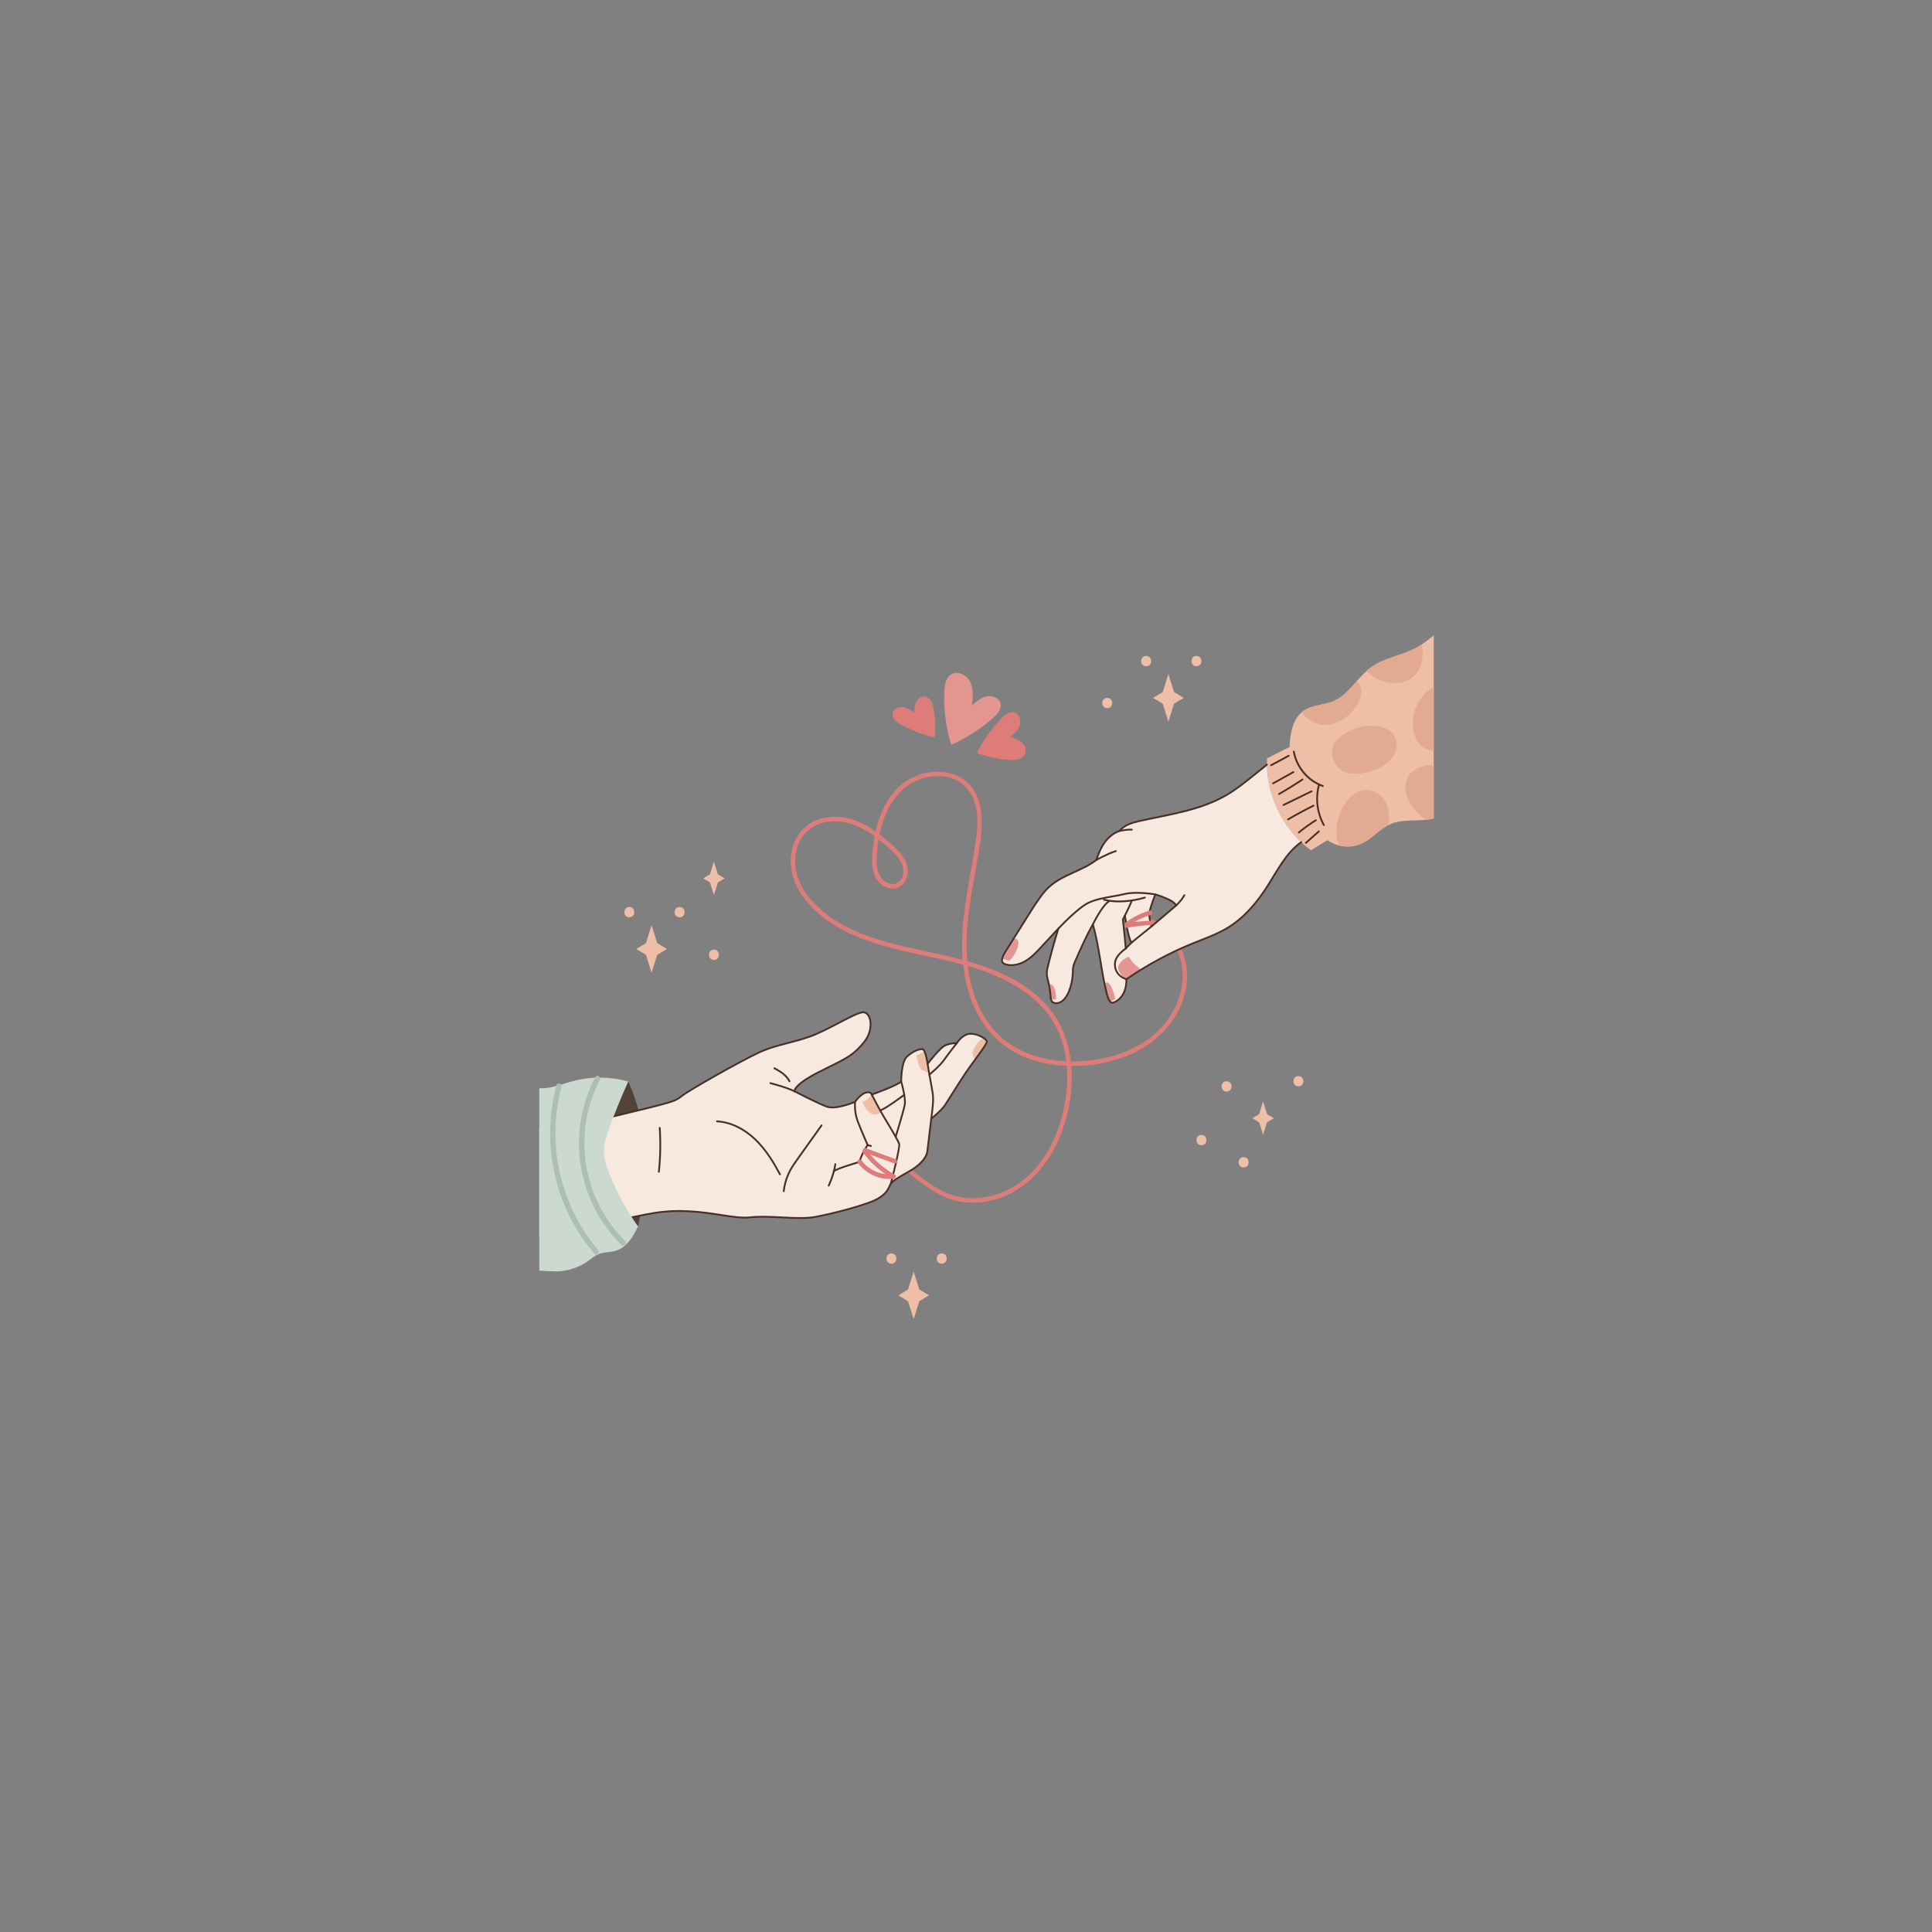 <?xml version="1.0" encoding="UTF-8" standalone="no" ?>
<!DOCTYPE svg PUBLIC "-//W3C//DTD SVG 1.1//EN" "http://www.w3.org/Graphics/SVG/1.1/DTD/svg11.dtd">
<svg xmlns="http://www.w3.org/2000/svg" xmlns:xlink="http://www.w3.org/1999/xlink" version="1.1" width="1080" height="1080" viewBox="0 0 1080 1080" xml:space="preserve">
<rect x="0" y="0" width="1080" height="1080" fill="#808080" stroke="none"/>
<desc>Created with Fabric.js 5.2.4</desc>
<defs>
</defs>
<g transform="matrix(1 0 0 1 540 540)" id="45420310-17d9-48d6-b52f-6afde57d1374"  >
</g>
<g transform="matrix(1 0 0 1 540 540)" id="d394b88d-eaf2-4e14-ae8c-c9af70932654"  >
<rect style="stroke: none; stroke-width: 1; stroke-dasharray: none; stroke-linecap: butt; stroke-dashoffset: 0; stroke-linejoin: miter; stroke-miterlimit: 4; fill: rgb(255,255,255); fill-rule: nonzero; opacity: 1; visibility: hidden;" vector-effect="non-scaling-stroke"  x="-540" y="-540" rx="0" ry="0" width="1080" height="1080" />
</g>
<g transform="matrix(1 0 0 1 552.8 551.85)"  >
<path style="stroke: none; stroke-width: 1; stroke-dasharray: none; stroke-linecap: butt; stroke-dashoffset: 0; stroke-linejoin: miter; stroke-miterlimit: 4; fill: rgb(221,124,121); fill-rule: nonzero; opacity: 1;" vector-effect="non-scaling-stroke"  transform=" translate(-251.33, -261.85)" d="M 361.489 262.561 C 362.757 255.478 362.206 247.968 359.269 241.351 C 356.517 235.152 352.03 229.833 346.393 226.064 C 344.56 224.839 342.601 223.812 340.562 222.999 C 340.497 223.611 340.325 224.187 340.076 224.762 C 339.986 224.971 339.887 225.175 339.79 225.381 C 348.576 228.951 355.637 236.93 358.328 246.032 C 362.729 260.92 355.846 277.283 344.734 287.365 C 333.24 297.793 317.416 302.503 302.162 303.251 C 300.497 303.333 298.822 303.361 297.144 303.339 C 296.374 296.655 294.632 290.076 291.686 284.015 C 288.555 277.574 284.099 271.859 278.77 267.085 C 267.99 257.429 254.26 251.686 240.528 247.639 C 240.102 247.513 239.674 247.396 239.248 247.274 C 237.688 230.124 240.968 212.96 243.928 196.128 C 245.359 187.991 247.007 179.769 247.277 171.49 C 247.503 164.566 246.574 157.259 242.666 151.366 C 235.011 139.822 219.089 139.083 207.685 145.095 C 196.593 150.943 190.698 162.796 187.994 174.782 C 183.673 171.738 178.999 169.219 173.887 167.79 C 167.058 165.882 159.442 166.137 153.045 169.354 C 146.456 172.668 142.264 179.22 140.985 186.376 C 138.149 202.24 149.081 216.127 161.344 224.719 C 174.988 234.278 191.278 238.824 207.336 242.444 C 217.206 244.669 227.167 246.587 236.919 249.246 C 238.255 261.472 242.016 273.65 249.282 283.609 C 253.737 289.715 259.455 294.766 266.101 298.375 C 273.222 302.242 281.195 304.457 289.226 305.352 C 291.088 305.559 292.965 305.702 294.85 305.785 C 295.382 312.157 295.055 318.63 294.064 324.896 C 291.56 340.727 285.046 356.555 273.022 367.525 C 261.998 377.583 245.653 382.738 231.125 378.12 C 217.282 373.72 207.385 361.966 195.374 354.398 C 190.291 351.195 184.771 348.849 178.831 348.085 C 178.864 348.168 178.89 348.255 178.905 348.35 C 179.032 349.12 178.754 349.874 178.32 350.501 C 191.93 352.031 202.394 362.838 212.849 370.681 C 218.523 374.937 224.591 378.828 231.457 380.827 C 238.579 382.901 246.206 382.723 253.362 380.909 C 268.598 377.048 280.548 365.913 287.795 352.248 C 295.112 338.451 298.541 321.972 297.431 306.399 C 297.418 306.217 297.395 306.036 297.381 305.853 C 310.22 306.032 323.301 303.304 334.622 297.377 C 348.114 290.316 358.763 277.788 361.489 262.561 z M 194.082 236.568 C 178.689 232.242 162.971 225.611 152.205 213.329 C 147.275 207.705 143.525 200.68 143.079 193.106 C 142.656 185.938 145.127 178.194 150.933 173.651 C 156.581 169.231 164.209 168.308 171.089 169.695 C 177.092 170.904 182.519 173.862 187.443 177.465 C 187.093 179.336 186.817 181.199 186.607 183.033 C 185.813 190 184.901 199.165 190.963 204.178 C 193.487 206.265 197.005 207.432 200.202 206.293 C 203.305 205.188 205.256 202.239 205.816 199.085 C 207.208 191.242 200.633 185.321 195.34 180.649 C 193.683 179.187 191.971 177.76 190.2 176.408 C 190.372 175.583 190.551 174.76 190.753 173.942 C 192.583 166.512 195.754 159.272 200.942 153.561 C 205.483 148.562 211.532 145.199 218.231 144.17 C 224.382 143.225 231.113 144.151 236.165 148.01 C 248.399 157.355 244.846 175.706 242.671 188.705 C 239.688 206.531 235.681 224.474 236.42 242.659 C 236.473 243.955 236.56 245.256 236.665 246.557 C 222.589 242.749 208.127 240.515 194.082 236.568 z M 189.681 179.171 C 190.675 179.959 191.651 180.764 192.603 181.583 C 197.644 185.921 205.317 192.006 203.129 199.608 C 202.214 202.787 199.364 204.83 196.048 204.056 C 192.527 203.233 190.203 200.182 189.258 196.848 C 188.212 193.158 188.52 189.135 188.871 185.365 C 189.063 183.292 189.334 181.225 189.681 179.171 z M 256.926 288.615 C 246.46 278.538 241.252 264.167 239.529 249.981 C 243.855 251.228 248.135 252.637 252.34 254.312 C 265.6 259.593 278.347 267.435 286.311 279.589 C 291.003 286.75 293.581 294.885 294.595 303.27 C 280.812 302.642 267.011 298.326 256.926 288.615 z" stroke-linecap="round" />
</g>
<g transform="matrix(1 0 0 1 347.15 645.09)" clip-path="url(#CLIPPATH_4)"  >
<clipPath id="CLIPPATH_4" >
	<rect transform="matrix(1 0 0 1 204.32 -105.08)" id="SVGID_00000084512868509624410840000012884381796211607990_" x="-250" y="-250" rx="0" ry="0" width="500" height="500" />
</clipPath>
<path style="stroke: none; stroke-width: 1; stroke-dasharray: none; stroke-linecap: butt; stroke-dashoffset: 0; stroke-linejoin: miter; stroke-miterlimit: 4; fill: rgb(82,67,58); fill-rule: nonzero; opacity: 1;" vector-effect="non-scaling-stroke"  transform=" translate(-45.68, -355.08)" d="M 49.718 314.579 C 49.718 314.579 57.225 329.582 59.032 350.655 C 60.839 371.728 55.168 395.59 55.168 395.59 C 55.168 395.59 28.535 370.178 32.344 352.767 C 36.155 335.355 49.718 314.579 49.718 314.579 z" stroke-linecap="round" />
</g>
<g transform="matrix(1 0 0 1 391.37 635.6)" clip-path="url(#CLIPPATH_5)"  >
<clipPath id="CLIPPATH_5" >
	<rect transform="matrix(1 0 0 1 160.1 -95.6)" id="SVGID_00000084512868509624410840000012884381796211607990_" x="-250" y="-250" rx="0" ry="0" width="500" height="500" />
</clipPath>
<path style="stroke: none; stroke-width: 1; stroke-dasharray: none; stroke-linecap: butt; stroke-dashoffset: 0; stroke-linejoin: miter; stroke-miterlimit: 4; fill: rgb(247,232,224); fill-rule: nonzero; opacity: 1;" vector-effect="non-scaling-stroke"  transform=" translate(-89.9, -345.6)" d="M -70.401 339.222 C -70.401 339.222 -1.773 344.52 36.154 335.355 C 74.081 326.19 75.482 326.022 79.794 322.585 C 84.106 319.148 113.065 302.878 122.533 298.476 C 132.001 294.074 140.345 293.264 150.87 289.58 C 161.395 285.896 175.914 276.45 180.706 275.894 C 185.498 275.338 187.452 285.523 181.403 292.731 C 175.354 299.939 173.059 300.974 157.429 308.69 C 141.799 316.406 142.619 320.034 142.619 320.034 C 142.619 320.034 155.584 326.755 160.727 328.634 C 165.87 330.513 176.5 325.952 176.5 325.952 C 176.5 325.952 179.278 321.815 182.379 320.848 C 185.48 319.88 185.827 321.894 185.827 321.894 C 185.827 321.894 200.445 316.71 202.287 314.539 C 202.287 314.539 202.241 303.645 205.536 300.656 C 208.831 297.667 212.22 296.343 214.097 296.459 C 215.974 296.575 217.058 304.718 217.058 304.718 C 217.058 304.718 223.371 296.556 226.18 294.797 C 228.989 293.038 233.419 293.102 233.419 293.102 C 233.419 293.102 236.498 288.031 240.898 287.892 C 245.299 287.752 250.107 290.968 250.191 292.183 C 250.274 293.397 245.851 299.345 241.369 305.4 C 236.886 311.456 228.553 325.104 226.813 327.728 C 225.073 330.352 220.616 334.225 219.118 335.298 C 219.118 335.298 217.406 349.789 216.916 353.588 C 216.426 357.387 212.641 360.973 209.44 363.148 C 206.239 365.323 197.951 369.32 196.516 371.643 C 195.081 373.967 195.033 376.488 189.51 379.917 C 183.987 383.346 163.641 388.575 153.997 390.309 C 144.352 392.044 129.272 389.245 117.797 390.508 C 106.322 391.771 88.152 384.196 64.149 388.078 C 40.146 391.96 -52.12 415.333 -52.12 415.333 L -70.401 339.222 z" stroke-linecap="round" />
</g>
<g transform="matrix(1 0 0 1 487.15 617.53)" clip-path="url(#CLIPPATH_6)"  >
<clipPath id="CLIPPATH_6" >
	<rect transform="matrix(1 0 0 1 64.32 -77.52)" id="SVGID_00000084512868509624410840000012884381796211607990_" x="-250" y="-250" rx="0" ry="0" width="500" height="500" />
</clipPath>
<path style="stroke: none; stroke-width: 1; stroke-dasharray: none; stroke-linecap: butt; stroke-dashoffset: 0; stroke-linejoin: miter; stroke-miterlimit: 4; fill: rgb(238,191,166); fill-rule: nonzero; opacity: 1;" vector-effect="non-scaling-stroke"  transform=" translate(-185.68, -327.52)" d="M 190.65 331.507 C 190.727 331.65 190.802 331.819 190.749 331.965 C 190.719 332.069 190.629 332.148 190.544 332.216 C 189.345 333.141 187.648 333.255 186.222 332.75 C 184.804 332.243 183.632 331.178 182.742 329.951 C 181.853 328.724 181.212 327.338 180.592 325.963 C 182.65 325.239 184.461 323.822 185.648 321.996 C 187.318 325.169 188.983 328.334 190.65 331.507 z" stroke-linecap="round" />
</g>
<g transform="matrix(1 0 0 1 515.72 593.54)" clip-path="url(#CLIPPATH_7)"  >
<clipPath id="CLIPPATH_7" >
	<rect transform="matrix(1 0 0 1 35.74 -53.54)" id="SVGID_00000084512868509624410840000012884381796211607990_" x="-250" y="-250" rx="0" ry="0" width="500" height="500" />
</clipPath>
<path style="stroke: none; stroke-width: 1; stroke-dasharray: none; stroke-linecap: butt; stroke-dashoffset: 0; stroke-linejoin: miter; stroke-miterlimit: 4; fill: rgb(238,191,166); fill-rule: nonzero; opacity: 1;" vector-effect="non-scaling-stroke"  transform=" translate(-214.26, -303.54)" d="M 215.295 297.67 C 216.69 301.427 217.506 305.405 217.696 309.41 C 217.119 309.457 216.515 309.269 215.966 309.055 C 215.02 308.706 214.05 308.303 213.351 307.577 C 212.51 306.693 212.165 305.455 211.863 304.274 C 211.518 302.975 211.18 301.674 210.843 300.373 C 210.82 300.293 210.807 300.219 210.82 300.145 C 210.852 299.988 211.021 299.912 211.169 299.852 C 212.629 299.285 214.013 298.55 215.295 297.67 z" stroke-linecap="round" />
</g>
<g transform="matrix(1 0 0 1 547.69 586.21)" clip-path="url(#CLIPPATH_8)"  >
<clipPath id="CLIPPATH_8" >
	<rect transform="matrix(1 0 0 1 3.79 -46.2)" id="SVGID_00000084512868509624410840000012884381796211607990_" x="-250" y="-250" rx="0" ry="0" width="500" height="500" />
</clipPath>
<path style="stroke: none; stroke-width: 1; stroke-dasharray: none; stroke-linecap: butt; stroke-dashoffset: 0; stroke-linejoin: miter; stroke-miterlimit: 4; fill: rgb(238,191,166); fill-rule: nonzero; opacity: 1;" vector-effect="non-scaling-stroke"  transform=" translate(-246.21, -296.2)" d="M 250.24 292.2 C 250.246 292.398 250.152 292.582 250.058 292.766 C 248.318 296.032 246.197 299.095 243.76 301.878 C 242.553 301.231 242.044 299.667 242.224 298.293 C 242.418 296.906 243.167 295.661 243.944 294.485 C 245.033 292.827 246.346 291.104 248.261 290.578 C 248.421 290.531 248.594 290.498 248.75 290.557 C 248.987 290.653 249.09 290.918 249.25 291.106 C 249.567 291.502 250.206 291.697 250.24 292.2 z" stroke-linecap="round" />
</g>
<g transform="matrix(1 0 0 1 368.71 642.77)" clip-path="url(#CLIPPATH_9)"  >
<clipPath id="CLIPPATH_9" >
	<rect transform="matrix(1 0 0 1 182.75 -102.77)" id="SVGID_00000084512868509624410840000012884381796211607990_" x="-250" y="-250" rx="0" ry="0" width="500" height="500" />
</clipPath>
<path style="stroke: none; stroke-width: 1; stroke-dasharray: none; stroke-linecap: butt; stroke-dashoffset: 0; stroke-linejoin: miter; stroke-miterlimit: 4; fill: rgb(72,48,38); fill-rule: nonzero; opacity: 1;" vector-effect="non-scaling-stroke"  transform=" translate(-67.25, -352.77)" d="M 66.846 365.551 C 66.828 365.551 66.81 365.55 66.792 365.548 C 66.518 365.519 66.319 365.273 66.348 364.998 C 67.213 356.889 67.376 348.651 66.834 340.514 C 66.816 340.239 67.024 340 67.3 339.982 C 67.571 339.954 67.814 340.171 67.832 340.448 C 68.377 348.642 68.213 356.938 67.342 365.104 C 67.315 365.361 67.098 365.551 66.846 365.551 z" stroke-linecap="round" />
</g>
<g transform="matrix(1 0 0 1 418.42 641.66)" clip-path="url(#CLIPPATH_10)"  >
<clipPath id="CLIPPATH_10" >
	<rect transform="matrix(1 0 0 1 133.05 -101.66)" id="SVGID_00000084512868509624410840000012884381796211607990_" x="-250" y="-250" rx="0" ry="0" width="500" height="500" />
</clipPath>
<path style="stroke: none; stroke-width: 1; stroke-dasharray: none; stroke-linecap: butt; stroke-dashoffset: 0; stroke-linejoin: miter; stroke-miterlimit: 4; fill: rgb(72,48,38); fill-rule: nonzero; opacity: 1;" vector-effect="non-scaling-stroke"  transform=" translate(-116.95, -351.66)" d="M 134.555 366.991 C 134.376 366.991 134.203 366.895 134.113 366.726 C 130.731 360.381 126.449 353.108 120.338 347.267 C 114.04 341.248 106.573 337.722 99.313 337.336 C 99.037 337.321 98.825 337.086 98.84 336.811 C 98.855 336.536 99.095 336.296 99.366 336.338 C 106.865 336.735 114.559 340.36 121.029 346.544 C 127.243 352.482 131.577 359.84 134.997 366.255 C 135.127 366.499 135.035 366.802 134.791 366.932 C 134.715 366.973 134.634 366.991 134.555 366.991 z" stroke-linecap="round" />
</g>
<g transform="matrix(1 0 0 1 448.7 647.48)" clip-path="url(#CLIPPATH_11)"  >
<clipPath id="CLIPPATH_11" >
	<rect transform="matrix(1 0 0 1 102.76 -107.48)" id="SVGID_00000084512868509624410840000012884381796211607990_" x="-250" y="-250" rx="0" ry="0" width="500" height="500" />
</clipPath>
<path style="stroke: none; stroke-width: 1; stroke-dasharray: none; stroke-linecap: butt; stroke-dashoffset: 0; stroke-linejoin: miter; stroke-miterlimit: 4; fill: rgb(72,48,38); fill-rule: nonzero; opacity: 1;" vector-effect="non-scaling-stroke"  transform=" translate(-147.24, -357.48)" d="M 136.665 376.373 C 136.647 376.373 136.628 376.372 136.61 376.37 C 136.335 376.34 136.137 376.093 136.168 375.818 C 136.626 371.656 137.925 367.514 139.927 363.839 C 141.173 361.551 142.704 359.404 144.185 357.327 L 157.405 338.795 C 157.566 338.57 157.878 338.52 158.103 338.678 C 158.328 338.838 158.38 339.151 158.22 339.375 L 145.002 357.904 C 143.536 359.96 142.022 362.082 140.805 364.317 C 138.865 367.878 137.605 371.894 137.162 375.927 C 137.133 376.184 136.917 376.373 136.665 376.373 z" stroke-linecap="round" />
</g>
<g transform="matrix(1 0 0 1 437.38 607.77)" clip-path="url(#CLIPPATH_12)"  >
<clipPath id="CLIPPATH_12" >
	<rect transform="matrix(1 0 0 1 114.09 -67.76)" id="SVGID_00000084512868509624410840000012884381796211607990_" x="-250" y="-250" rx="0" ry="0" width="500" height="500" />
</clipPath>
<path style="stroke: none; stroke-width: 1; stroke-dasharray: none; stroke-linecap: butt; stroke-dashoffset: 0; stroke-linejoin: miter; stroke-miterlimit: 4; fill: rgb(72,48,38); fill-rule: nonzero; opacity: 1;" vector-effect="non-scaling-stroke"  transform=" translate(-135.91, -317.76)" d="M 142.62 320.532 C 142.544 320.532 142.467 320.514 142.394 320.477 C 137.846 318.164 129.174 316.003 129.087 315.982 C 128.819 315.916 128.655 315.644 128.722 315.377 C 128.788 315.108 129.06 314.947 129.327 315.012 C 129.687 315.101 138.197 317.223 142.847 319.587 C 143.093 319.712 143.191 320.013 143.066 320.259 C 142.978 320.433 142.802 320.532 142.62 320.532 z" stroke-linecap="round" />
</g>
<g transform="matrix(1 0 0 1 437.12 600.8)" clip-path="url(#CLIPPATH_13)"  >
<clipPath id="CLIPPATH_13" >
	<rect transform="matrix(1 0 0 1 114.34 -60.8)" id="SVGID_00000084512868509624410840000012884381796211607990_" x="-250" y="-250" rx="0" ry="0" width="500" height="500" />
</clipPath>
<path style="stroke: none; stroke-width: 1; stroke-dasharray: none; stroke-linecap: butt; stroke-dashoffset: 0; stroke-linejoin: miter; stroke-miterlimit: 4; fill: rgb(72,48,38); fill-rule: nonzero; opacity: 1;" vector-effect="non-scaling-stroke"  transform=" translate(-135.66, -310.8)" d="M 139.881 314.932 C 139.705 314.932 139.534 314.838 139.443 314.673 C 138.851 313.599 138.128 312.623 137.294 311.776 C 135.563 310.016 133.342 308.787 131.194 307.597 C 130.952 307.463 130.865 307.158 130.999 306.917 C 131.133 306.675 131.438 306.589 131.679 306.722 C 133.889 307.946 136.175 309.211 138.007 311.075 C 138.905 311.988 139.683 313.037 140.319 314.191 C 140.452 314.433 140.364 314.737 140.122 314.87 C 140.045 314.912 139.963 314.932 139.881 314.932 z" stroke-linecap="round" />
</g>
<g transform="matrix(1 0 0 1 391.37 635.6)" clip-path="url(#CLIPPATH_14)"  >
<clipPath id="CLIPPATH_14" >
	<rect transform="matrix(1 0 0 1 160.1 -95.6)" id="SVGID_00000084512868509624410840000012884381796211607990_" x="-250" y="-250" rx="0" ry="0" width="500" height="500" />
</clipPath>
<path style="stroke: none; stroke-width: 1; stroke-dasharray: none; stroke-linecap: butt; stroke-dashoffset: 0; stroke-linejoin: miter; stroke-miterlimit: 4; fill: rgb(72,48,38); fill-rule: nonzero; opacity: 1;" vector-effect="non-scaling-stroke"  transform=" translate(-89.9, -345.6)" d="M -52.117 415.831 C -52.34 415.831 -52.544 415.681 -52.601 415.454 C -52.669 415.186 -52.507 414.914 -52.239 414.847 C -51.316 414.613 40.323 391.423 64.072 387.582 C 78.857 385.189 91.455 387.126 101.578 388.681 C 107.903 389.653 113.365 390.494 117.745 390.009 C 123.257 389.403 129.59 389.726 135.716 390.038 C 142.506 390.386 148.921 390.712 153.912 389.814 C 163.197 388.144 183.667 382.956 189.25 379.489 C 193.395 376.916 194.325 374.949 195.225 373.046 C 195.497 372.471 195.754 371.928 196.094 371.377 C 197.128 369.702 201.236 367.361 204.86 365.296 C 206.545 364.336 208.136 363.429 209.162 362.732 C 210.724 361.67 215.863 357.869 216.423 353.521 C 216.907 349.768 218.607 335.381 218.624 335.237 C 218.641 335.097 218.715 334.971 218.83 334.889 C 220.331 333.814 224.717 329.987 226.4 327.449 C 226.864 326.749 227.798 325.262 229.004 323.345 C 232.247 318.186 237.676 309.551 240.971 305.099 L 241.243 304.733 C 245.028 299.619 249.739 293.255 249.696 292.212 C 249.632 291.46 245.348 288.247 240.918 288.389 C 236.845 288.518 233.879 293.311 233.85 293.359 C 233.758 293.51 233.559 293.601 233.416 293.599 C 233.374 293.599 229.099 293.559 226.449 295.218 C 223.747 296.909 217.519 304.94 217.457 305.021 C 217.333 305.182 217.125 305.251 216.932 305.198 C 216.737 305.146 216.593 304.981 216.566 304.782 C 216.017 300.661 214.851 297.005 214.07 296.957 C 212.388 296.854 209.119 298.083 205.875 301.025 C 202.781 303.832 202.789 314.429 202.79 314.536 C 202.79 314.655 202.748 314.77 202.671 314.861 C 200.795 317.071 187.506 321.829 185.997 322.364 C 185.858 322.413 185.704 322.398 185.578 322.324 C 185.45 322.25 185.363 322.123 185.338 321.977 C 185.336 321.966 185.247 321.554 184.815 321.298 C 184.317 321.003 183.527 321.012 182.531 321.323 C 179.637 322.227 176.945 326.189 176.919 326.229 C 176.865 326.308 176.79 326.372 176.701 326.41 C 176.259 326.598 165.824 331.027 160.559 329.102 C 155.445 327.233 142.923 320.75 142.393 320.476 C 142.262 320.408 142.168 320.285 142.135 320.142 C 142.042 319.731 141.677 315.909 157.211 308.24 L 158.263 307.72 C 172.927 300.484 175.18 299.371 181.023 292.407 C 184.961 287.714 185.494 281.529 183.733 278.262 C 183.313 277.482 182.362 276.2 180.766 276.389 C 178.417 276.66 173.527 279.212 167.864 282.165 C 162.414 285.008 156.237 288.23 151.038 290.049 C 146.687 291.572 142.719 292.604 138.882 293.601 C 133.428 295.018 128.277 296.356 122.747 298.927 C 112.956 303.48 84.265 319.66 80.108 322.974 C 75.995 326.253 74.769 326.549 43.344 334.133 L 36.274 335.84 C -1.296 344.918 -69.75 339.773 -70.437 339.719 C -70.712 339.698 -70.918 339.458 -70.897 339.183 C -70.876 338.908 -70.64 338.679 -70.36 338.723 C -69.674 338.774 -1.376 343.909 36.039 334.868 L 43.11 333.161 C 74.327 325.628 75.546 325.334 79.485 322.193 C 83.672 318.855 112.499 302.589 122.325 298.021 C 127.938 295.411 133.132 294.062 138.63 292.633 C 142.448 291.641 146.396 290.615 150.708 289.106 C 155.839 287.31 161.982 284.106 167.402 281.279 C 173.153 278.28 178.119 275.689 180.651 275.395 C 182.277 275.211 183.68 276.056 184.613 277.788 C 186.532 281.349 185.999 288.032 181.788 293.051 C 175.811 300.176 173.532 301.3 158.705 308.617 L 157.653 309.137 C 144.971 315.398 143.348 318.877 143.144 319.74 C 145.095 320.745 156.273 326.472 160.901 328.164 C 165.501 329.848 174.949 326.054 176.174 325.547 C 176.683 324.819 179.276 321.293 182.232 320.369 C 183.54 319.962 184.589 319.988 185.351 320.455 C 185.74 320.692 185.977 320.997 186.119 321.259 C 190.343 319.742 200.027 316.039 201.79 314.34 C 201.8 312.779 201.996 303.193 205.203 300.285 C 208.681 297.131 212.203 295.845 214.131 295.959 C 215.939 296.07 216.958 300.842 217.386 303.493 C 219.137 301.29 223.607 295.818 225.918 294.371 C 228.436 292.794 232.103 292.618 233.148 292.6 C 233.842 291.553 236.781 287.52 240.886 287.389 C 245.234 287.256 250.575 290.431 250.694 292.145 C 250.778 293.383 247.988 297.3 242.047 305.328 L 241.776 305.695 C 238.503 310.116 233.087 318.73 229.851 323.878 C 228.639 325.805 227.7 327.299 227.233 328.002 C 225.468 330.664 221.187 334.381 219.592 335.57 C 219.376 337.392 217.867 350.144 217.415 353.648 C 216.818 358.28 211.838 362.122 209.725 363.558 C 208.665 364.279 207.058 365.195 205.355 366.166 C 202.009 368.072 197.845 370.445 196.945 371.903 C 196.634 372.407 196.389 372.925 196.129 373.474 C 195.212 375.414 194.173 377.611 189.777 380.339 C 184.093 383.868 163.441 389.117 154.089 390.799 C 148.985 391.716 142.516 391.386 135.665 391.037 C 129.579 390.726 123.286 390.405 117.855 391.003 C 113.346 391.499 107.822 390.65 101.427 389.669 C 91.373 388.126 78.861 386.205 64.232 388.568 C 40.525 392.402 -51.071 415.582 -51.993 415.815 C -52.035 415.826 -52.077 415.831 -52.117 415.831 z" stroke-linecap="round" />
</g>
<g transform="matrix(1 0 0 1 475.55 635.29)" clip-path="url(#CLIPPATH_15)"  >
<clipPath id="CLIPPATH_15" >
	<rect transform="matrix(1 0 0 1 75.91 -95.3)" id="SVGID_00000084512868509624410840000012884381796211607990_" x="-250" y="-250" rx="0" ry="0" width="500" height="500" />
</clipPath>
<path style="stroke: none; stroke-width: 1; stroke-dasharray: none; stroke-linecap: butt; stroke-dashoffset: 0; stroke-linejoin: miter; stroke-miterlimit: 4; fill: rgb(72,48,38); fill-rule: nonzero; opacity: 1;" vector-effect="non-scaling-stroke"  transform=" translate(-174.09, -345.3)" d="M 164.618 365.139 C 164.451 365.139 164.287 365.055 164.192 364.902 C 164.047 364.668 164.12 364.359 164.355 364.213 C 167.103 362.515 176.762 359.671 178.69 359.112 C 179.131 356.196 182.259 351.174 182.993 350.026 C 182.357 348.586 179.113 341.199 177.427 336.674 C 175.529 331.577 175.983 326.135 176.003 325.906 C 176.027 325.632 176.268 325.44 176.545 325.452 C 176.82 325.476 177.023 325.719 176.999 325.994 C 176.994 326.048 176.547 331.447 178.365 336.325 C 180.219 341.303 183.979 349.783 184.016 349.868 C 184.085 350.023 184.07 350.203 183.977 350.345 C 183.936 350.408 179.868 356.652 179.645 359.539 C 179.629 359.748 179.485 359.925 179.284 359.981 C 179.169 360.014 167.755 363.286 164.879 365.064 C 164.799 365.115 164.708 365.139 164.618 365.139 z" stroke-linecap="round" />
</g>
<g transform="matrix(1 0 0 1 465.1 656.78)" clip-path="url(#CLIPPATH_16)"  >
<clipPath id="CLIPPATH_16" >
	<rect transform="matrix(1 0 0 1 86.37 -116.78)" id="SVGID_00000084512868509624410840000012884381796211607990_" x="-250" y="-250" rx="0" ry="0" width="500" height="500" />
</clipPath>
<path style="stroke: none; stroke-width: 1; stroke-dasharray: none; stroke-linecap: butt; stroke-dashoffset: 0; stroke-linejoin: miter; stroke-miterlimit: 4; fill: rgb(72,48,38); fill-rule: nonzero; opacity: 1;" vector-effect="non-scaling-stroke"  transform=" translate(-163.63, -366.78)" d="M 161.769 373.305 C 161.697 373.305 161.623 373.289 161.553 373.256 C 161.304 373.136 161.199 372.838 161.319 372.589 C 161.347 372.529 164.173 366.586 165.001 360.687 C 165.039 360.414 165.289 360.226 165.565 360.261 C 165.838 360.299 166.029 360.552 165.991 360.825 C 165.141 366.882 162.34 372.773 162.22 373.02 C 162.135 373.2 161.956 373.305 161.769 373.305 z" stroke-linecap="round" />
</g>
<g transform="matrix(1 0 0 1 482.18 651.26)" clip-path="url(#CLIPPATH_17)"  >
<clipPath id="CLIPPATH_17" >
	<rect transform="matrix(1 0 0 1 69.29 -111.26)" id="SVGID_00000084512868509624410840000012884381796211607990_" x="-250" y="-250" rx="0" ry="0" width="500" height="500" />
</clipPath>
<path style="stroke: none; stroke-width: 1; stroke-dasharray: none; stroke-linecap: butt; stroke-dashoffset: 0; stroke-linejoin: miter; stroke-miterlimit: 4; fill: rgb(72,48,38); fill-rule: nonzero; opacity: 1;" vector-effect="non-scaling-stroke"  transform=" translate(-180.71, -361.26)" d="M 182.272 363.518 C 182.134 363.518 181.997 363.461 181.898 363.35 L 178.774 359.833 C 178.591 359.627 178.609 359.311 178.816 359.127 C 179.022 358.945 179.337 358.962 179.522 359.169 L 182.646 362.686 C 182.829 362.892 182.81 363.208 182.604 363.392 C 182.509 363.476 182.39 363.518 182.272 363.518 z" stroke-linecap="round" />
</g>
<g transform="matrix(1 0 0 1 485.96 640.36)" clip-path="url(#CLIPPATH_18)"  >
<clipPath id="CLIPPATH_18" >
	<rect transform="matrix(1 0 0 1 65.51 -100.36)" id="SVGID_00000084512868509624410840000012884381796211607990_" x="-250" y="-250" rx="0" ry="0" width="500" height="500" />
</clipPath>
<path style="stroke: none; stroke-width: 1; stroke-dasharray: none; stroke-linecap: butt; stroke-dashoffset: 0; stroke-linejoin: miter; stroke-miterlimit: 4; fill: rgb(72,48,38); fill-rule: nonzero; opacity: 1;" vector-effect="non-scaling-stroke"  transform=" translate(-184.49, -350.36)" d="M 185.423 351.155 C 185.374 351.155 185.323 351.148 185.273 351.133 L 183.41 350.55 C 183.146 350.467 183 350.187 183.082 349.923 C 183.164 349.659 183.441 349.512 183.708 349.595 L 185.571 350.178 C 185.835 350.261 185.981 350.541 185.899 350.805 C 185.833 351.018 185.635 351.155 185.423 351.155 z" stroke-linecap="round" />
</g>
<g transform="matrix(1 0 0 1 494.99 636.76)" clip-path="url(#CLIPPATH_19)"  >
<clipPath id="CLIPPATH_19" >
	<rect transform="matrix(1 0 0 1 56.48 -96.77)" id="SVGID_00000084512868509624410840000012884381796211607990_" x="-250" y="-250" rx="0" ry="0" width="500" height="500" />
</clipPath>
<path style="stroke: none; stroke-width: 1; stroke-dasharray: none; stroke-linecap: butt; stroke-dashoffset: 0; stroke-linejoin: miter; stroke-miterlimit: 4; fill: rgb(72,48,38); fill-rule: nonzero; opacity: 1;" vector-effect="non-scaling-stroke"  transform=" translate(-193.52, -346.77)" d="M 196.519 372.14 C 196.477 372.14 196.435 372.135 196.393 372.124 C 196.126 372.054 195.966 371.781 196.035 371.514 C 198.58 361.723 201.082 350.711 200.704 349.587 C 200.21 348.115 197.495 343.314 193.06 336.066 C 189.845 330.815 185.428 322.206 185.384 322.119 C 185.258 321.874 185.355 321.572 185.601 321.446 C 185.847 321.32 186.147 321.418 186.274 321.664 C 186.318 321.75 190.718 330.326 193.913 335.545 C 197.078 340.716 200.99 347.294 201.653 349.269 C 202.296 351.184 197.892 368.345 197.003 371.766 C 196.944 371.991 196.742 372.14 196.519 372.14 z" stroke-linecap="round" />
</g>
<g transform="matrix(1 0 0 1 503.28 620.02)" clip-path="url(#CLIPPATH_20)"  >
<clipPath id="CLIPPATH_20" >
	<rect transform="matrix(1 0 0 1 48.19 -80.01)" id="SVGID_00000084512868509624410840000012884381796211607990_" x="-250" y="-250" rx="0" ry="0" width="500" height="500" />
</clipPath>
<path style="stroke: none; stroke-width: 1; stroke-dasharray: none; stroke-linecap: butt; stroke-dashoffset: 0; stroke-linejoin: miter; stroke-miterlimit: 4; fill: rgb(72,48,38); fill-rule: nonzero; opacity: 1;" vector-effect="non-scaling-stroke"  transform=" translate(-201.81, -330.01)" d="M 199.212 345.991 C 199.164 345.991 199.114 345.984 199.066 345.97 C 198.802 345.889 198.653 345.609 198.734 345.345 C 198.777 345.202 203.116 331.017 203.798 327.474 C 204.487 323.899 201.836 314.77 201.809 314.678 C 201.731 314.412 201.884 314.135 202.148 314.058 C 202.412 313.98 202.69 314.132 202.769 314.397 C 202.881 314.782 205.515 323.853 204.781 327.664 C 204.088 331.259 199.869 345.053 199.69 345.639 C 199.624 345.853 199.426 345.991 199.212 345.991 z" stroke-linecap="round" />
</g>
<g transform="matrix(1 0 0 1 520.07 610)" clip-path="url(#CLIPPATH_21)"  >
<clipPath id="CLIPPATH_21" >
	<rect transform="matrix(1 0 0 1 31.4 -70)" id="SVGID_00000084512868509624410840000012884381796211607990_" x="-250" y="-250" rx="0" ry="0" width="500" height="500" />
</clipPath>
<path style="stroke: none; stroke-width: 1; stroke-dasharray: none; stroke-linecap: butt; stroke-dashoffset: 0; stroke-linejoin: miter; stroke-miterlimit: 4; fill: rgb(72,48,38); fill-rule: nonzero; opacity: 1;" vector-effect="non-scaling-stroke"  transform=" translate(-218.6, -320)" d="M 219.12 335.795 C 219.101 335.795 219.081 335.794 219.06 335.791 C 218.786 335.759 218.59 335.51 218.622 335.236 C 218.724 334.381 218.828 333.552 218.929 332.748 C 219.534 327.949 220.012 324.159 219.247 320.16 C 218.344 315.439 216.584 304.903 216.566 304.797 C 216.521 304.525 216.705 304.268 216.977 304.222 C 217.249 304.176 217.507 304.36 217.553 304.633 C 217.571 304.738 219.329 315.264 220.23 319.973 C 221.024 324.127 220.514 328.18 219.922 332.873 C 219.821 333.675 219.717 334.501 219.616 335.353 C 219.586 335.609 219.37 335.795 219.12 335.795 z" stroke-linecap="round" />
</g>
<g transform="matrix(1 0 0 1 527.21 591.9)" clip-path="url(#CLIPPATH_22)"  >
<clipPath id="CLIPPATH_22" >
	<rect transform="matrix(1 0 0 1 24.25 -51.9)" id="SVGID_00000084512868509624410840000012884381796211607990_" x="-250" y="-250" rx="0" ry="0" width="500" height="500" />
</clipPath>
<path style="stroke: none; stroke-width: 1; stroke-dasharray: none; stroke-linecap: butt; stroke-dashoffset: 0; stroke-linejoin: miter; stroke-miterlimit: 4; fill: rgb(72,48,38); fill-rule: nonzero; opacity: 1;" vector-effect="non-scaling-stroke"  transform=" translate(-225.75, -301.9)" d="M 218.076 311.207 C 217.931 311.207 217.786 311.144 217.688 311.022 C 217.514 310.808 217.546 310.493 217.76 310.319 C 217.817 310.272 223.504 305.627 225.929 302.137 C 228.405 298.573 232.984 292.843 233.03 292.785 C 233.203 292.57 233.518 292.536 233.733 292.707 C 233.948 292.88 233.984 293.194 233.811 293.41 C 233.765 293.467 229.206 299.172 226.75 302.707 C 224.244 306.314 218.628 310.9 218.39 311.094 C 218.299 311.17 218.187 311.207 218.076 311.207 z" stroke-linecap="round" />
</g>
<g transform="matrix(1 0 0 1 498.75 616.38)" clip-path="url(#CLIPPATH_23)"  >
<clipPath id="CLIPPATH_23" >
	<rect transform="matrix(1 0 0 1 52.72 -76.38)" id="SVGID_00000084512868509624410840000012884381796211607990_" x="-250" y="-250" rx="0" ry="0" width="500" height="500" />
</clipPath>
<path style="stroke: none; stroke-width: 1; stroke-dasharray: none; stroke-linecap: butt; stroke-dashoffset: 0; stroke-linejoin: miter; stroke-miterlimit: 4; fill: rgb(72,48,38); fill-rule: nonzero; opacity: 1;" vector-effect="non-scaling-stroke"  transform=" translate(-197.28, -326.38)" d="M 190.562 331.253 C 190.347 331.253 190.148 331.113 190.083 330.898 C 190.003 330.633 190.153 330.355 190.417 330.275 C 193.266 329.415 203.602 321.686 203.706 321.608 C 203.927 321.442 204.24 321.489 204.406 321.709 C 204.572 321.93 204.527 322.243 204.305 322.409 C 203.874 322.731 193.722 330.322 190.705 331.232 C 190.658 331.246 190.61 331.253 190.562 331.253 z" stroke-linecap="round" />
</g>
<g transform="matrix(1 0 0 1 490.38 650.4)" clip-path="url(#CLIPPATH_24)"  >
<clipPath id="CLIPPATH_24" >
	<rect transform="matrix(1 0 0 1 61.09 -110.4)" id="SVGID_00000084512868509624410840000012884381796211607990_" x="-250" y="-250" rx="0" ry="0" width="500" height="500" />
</clipPath>
<path style="stroke: none; stroke-width: 1; stroke-dasharray: none; stroke-linecap: butt; stroke-dashoffset: 0; stroke-linejoin: miter; stroke-miterlimit: 4; fill: rgb(221,124,121); fill-rule: nonzero; opacity: 1;" vector-effect="non-scaling-stroke"  transform=" translate(-188.91, -360.4)" d="M 199.111 357.945 C 193.55 355.903 187.989 353.862 182.428 351.82 C 181.86 351.612 181.219 352.021 180.981 352.543 C 180.551 352.893 180.356 353.476 180.784 354.06 C 184.314 358.881 188.645 363.039 193.576 366.374 C 188.295 365.743 183.307 362.998 180.13 358.648 C 179.187 357.357 177.046 358.659 178 359.965 C 182.55 366.194 190.346 369.762 198.047 368.911 C 199.235 368.78 199.795 367.207 198.628 366.561 C 193.471 363.703 188.868 359.924 185.059 355.438 C 189.541 357.084 194.023 358.729 198.506 360.374 C 199.141 360.607 199.872 360.068 200.024 359.462 C 200.202 358.747 199.748 358.179 199.111 357.945 z" stroke-linecap="round" />
</g>
<g transform="matrix(1 0 0 1 287.9 668.16)" clip-path="url(#CLIPPATH_25)"  >
<clipPath id="CLIPPATH_25" >
	<rect transform="matrix(1 0 0 1 263.57 -128.17)" id="SVGID_00000084512868509624410840000012884381796211607990_" x="-250" y="-250" rx="0" ry="0" width="500" height="500" />
</clipPath>
<path style="stroke: none; stroke-width: 1; stroke-dasharray: none; stroke-linecap: butt; stroke-dashoffset: 0; stroke-linejoin: miter; stroke-miterlimit: 4; fill: rgb(203,217,209); fill-rule: nonzero; opacity: 1;" vector-effect="non-scaling-stroke"  transform=" translate(13.57, -378.17)" d="M 55.168 395.589 C 52.298 401.779 48.428 407.779 42.018 409.409 C 39.248 410.109 36.278 409.889 33.598 410.869 C 31.228 411.739 29.298 413.479 27.238 414.939 C 22.198 418.519 16.088 420.559 9.918 420.719 C 4.668 420.859 -0.682 419.689 -5.772 420.999 C -13.562 422.999 -18.692 430.159 -24.852 435.329 C -33.112 442.259 -48.152 445.969 -58.952 445.329 C -66.822 410.729 -74.442 365.469 -82.312 330.869 C -76.592 329.659 -71.572 326.769 -65.482 323.609 C -56.442 318.939 -47.542 313.519 -37.542 311.639 C -30.392 310.299 -22.892 310.869 -16.032 313.279 C -11.152 314.989 -6.512 317.629 -1.372 318.239 C 5.638 319.059 12.428 316.019 19.258 314.239 C 29.208 311.659 39.828 311.789 49.718 314.579 C 45.998 322.949 42.218 331.819 38.708 341.889 C 37.348 345.809 36.078 349.859 36.128 354.009 C 36.168 358.289 37.618 362.419 39.218 366.379 C 43.378 376.689 48.738 386.509 55.168 395.589 z" stroke-linecap="round" />
</g>
<g transform="matrix(1 0 0 1 336.79 648.86)" clip-path="url(#CLIPPATH_26)"  >
<clipPath id="CLIPPATH_26" >
	<rect transform="matrix(1 0 0 1 214.67 -108.86)" id="SVGID_00000084512868509624410840000012884381796211607990_" x="-250" y="-250" rx="0" ry="0" width="500" height="500" />
</clipPath>
<path style="stroke: none; stroke-width: 1; stroke-dasharray: none; stroke-linecap: butt; stroke-dashoffset: 0; stroke-linejoin: miter; stroke-miterlimit: 4; fill: rgb(173,191,178); fill-rule: nonzero; opacity: 1;" vector-effect="non-scaling-stroke"  transform=" translate(-35.33, -358.86)" d="M 48.026 403.814 C 29.973 385.899 21.743 359.663 26.571 334.66 C 27.986 327.333 30.433 320.239 33.871 313.616 C 34.759 311.905 32.171 310.386 31.281 312.102 C 24.972 324.255 21.805 337.97 22.219 351.664 C 22.613 364.69 26.3 377.521 32.769 388.827 C 36.35 395.086 40.787 400.856 45.904 405.935 C 47.277 407.297 49.399 405.177 48.026 403.814 z" stroke-linecap="round" />
</g>
<g transform="matrix(1 0 0 1 321.09 653.48)" clip-path="url(#CLIPPATH_27)"  >
<clipPath id="CLIPPATH_27" >
	<rect transform="matrix(1 0 0 1 230.37 -113.48)" id="SVGID_00000084512868509624410840000012884381796211607990_" x="-250" y="-250" rx="0" ry="0" width="500" height="500" />
</clipPath>
<path style="stroke: none; stroke-width: 1; stroke-dasharray: none; stroke-linecap: butt; stroke-dashoffset: 0; stroke-linejoin: miter; stroke-miterlimit: 4; fill: rgb(173,191,178); fill-rule: nonzero; opacity: 1;" vector-effect="non-scaling-stroke"  transform=" translate(-19.63, -363.48)" d="M 32.802 408.653 C 16.694 389.57 8.174 364.804 9.094 339.853 C 9.372 332.308 10.515 324.832 12.457 317.538 C 12.954 315.671 10.061 314.874 9.564 316.741 C 2.722 342.433 6.024 370.173 18.794 393.498 C 22.159 399.644 26.161 405.422 30.68 410.775 C 31.928 412.251 34.041 410.12 32.802 408.653 z" stroke-linecap="round" />
</g>
<g transform="matrix(1 0 0 1 784.53 402.39)" clip-path="url(#CLIPPATH_28)"  >
<clipPath id="CLIPPATH_28" >
	<rect transform="matrix(1 0 0 1 -233.06 137.61)" id="SVGID_00000084512868509624410840000012884381796211607990_" x="-250" y="-250" rx="0" ry="0" width="500" height="500" />
</clipPath>
<path style="stroke: none; stroke-width: 1; stroke-dasharray: none; stroke-linecap: butt; stroke-dashoffset: 0; stroke-linejoin: miter; stroke-miterlimit: 4; fill: rgb(238,191,166); fill-rule: nonzero; opacity: 1;" vector-effect="non-scaling-stroke"  transform=" translate(-483.06, -112.39)" d="M 547.352 39.489 L 559.377 157.54 C 557.832 158.352 556.174 158.957 554.458 159.4 C 550.052 160.537 545.225 160.584 540.644 160.245 C 537.99 160.054 535.309 159.757 532.628 159.535 C 530.269 159.347 527.915 159.218 525.579 159.263 C 522.841 159.315 520.128 159.609 517.476 160.34 C 511.168 162.073 505.679 166.155 499.316 167.676 C 498.145 167.955 496.965 168.15 495.77 168.272 C 489.167 169.003 482.235 167.981 476.119 170.525 C 475.62 170.735 475.132 170.961 474.662 171.21 C 469.283 173.989 465.193 179.045 459.645 181.573 C 455.757 183.345 451.276 183.659 447.129 182.638 C 444.79 182.071 442.557 181.074 440.595 179.68 C 437.498 181.556 434.391 183.424 431.293 185.291 C 429.406 183.898 427.609 182.395 425.91 180.781 C 414.148 169.648 406.99 153.651 406.75 137.452 C 406.722 136.272 406.745 135.095 406.802 133.924 C 410.991 131.811 415.18 129.699 419.367 127.577 C 419.768 120.397 420.941 112.636 426.173 108.169 C 426.544 107.854 426.933 107.555 427.348 107.269 C 432.203 103.956 438.647 104.222 444.04 101.903 C 449.393 99.605 453.184 95.075 457.095 90.641 C 458.787 88.724 460.498 86.83 462.373 85.137 C 463.164 84.419 463.992 83.739 464.85 83.106 C 472.166 77.764 481.68 76.543 489.717 72.352 C 490.88 71.747 492.003 71.079 493.097 70.372 C 500.565 65.535 506.564 58.548 513.636 53.038 C 523.311 45.503 535.155 40.807 547.352 39.489 z" stroke-linecap="round" />
</g>
<g transform="matrix(1 0 0 1 643.75 494.13)" clip-path="url(#CLIPPATH_29)"  >
<clipPath id="CLIPPATH_29" >
	<rect transform="matrix(1 0 0 1 -92.28 45.86)" id="SVGID_00000084512868509624410840000012884381796211607990_" x="-250" y="-250" rx="0" ry="0" width="500" height="500" />
</clipPath>
<path style="stroke: none; stroke-width: 1; stroke-dasharray: none; stroke-linecap: butt; stroke-dashoffset: 0; stroke-linejoin: miter; stroke-miterlimit: 4; fill: rgb(247,232,224); fill-rule: nonzero; opacity: 1;" vector-effect="non-scaling-stroke"  transform=" translate(-342.28, -204.14)" d="M 406.75 137.452 C 404.3 139.421 401.85 141.39 399.4 143.368 C 394.47 147.343 389.516 151.329 384.035 154.513 C 369.369 163.045 352.022 165.273 335.464 168.99 C 331.373 169.918 326.9 171.221 324.423 174.493 C 321.037 175.593 318.142 178.052 316.047 180.958 C 313.923 183.909 312.533 187.305 311.383 190.761 C 303.243 196.992 292.16 199.027 284.66 206.107 C 282.547 208.092 280.796 210.418 279.134 212.794 C 276.784 216.154 274.604 219.631 272.425 223.107 C 268.521 229.335 264.609 235.563 260.705 241.791 C 259.804 243.242 258.867 244.746 258.679 246.443 C 258.629 246.859 258.632 247.295 258.789 247.69 C 259.102 248.455 259.94 248.856 260.736 249.102 C 264.465 250.215 268.567 249.151 271.903 247.142 C 275.23 245.134 277.93 242.242 280.576 239.397 C 283.774 235.959 286.965 232.53 290.163 229.092 C 288.053 235.884 286.143 242.738 284.431 249.649 C 284.038 251.224 283.655 252.823 283.712 254.445 C 283.76 255.984 284.197 257.474 284.559 258.972 C 285.194 261.583 285.617 264.25 285.815 266.939 C 285.893 268.038 285.983 269.246 286.759 270.03 C 287.414 270.693 288.415 270.893 289.345 270.798 C 292.551 270.488 294.729 267.406 295.97 264.436 C 297.323 261.161 298.097 257.651 298.232 254.114 C 298.285 252.825 298.252 251.512 298.526 250.25 C 298.764 249.127 299.226 248.065 299.689 247.011 C 302.722 240.142 305.77 233.247 309.44 226.708 C 313.078 239.281 313.957 252.529 317.156 265.239 C 317.552 266.818 318 268.424 318.965 269.735 C 319.209 270.071 319.51 270.392 319.9 270.512 C 320.325 270.645 320.773 270.515 321.184 270.356 C 323.856 269.329 325.901 267.007 327.008 264.369 C 327.925 262.17 328.242 259.764 328.2 257.378 C 328.382 257.275 328.563 257.156 328.736 257.038 C 340.168 249.205 352.439 242.603 365.279 237.386 C 372.013 234.645 378.95 232.261 385.138 228.443 C 394.468 222.695 401.616 213.981 407.467 204.711 C 412.876 196.132 417.69 186.566 425.908 180.779 C 414.148 169.648 406.99 153.651 406.75 137.452 z M 330.155 237.846 C 329.361 238.615 328.586 239.407 327.848 240.237 C 327.848 240.237 326.581 226.399 326.196 224.023 L 327.37 221.798 C 327.37 221.798 329.231 234.963 330.98 236.647 L 331.187 236.869 C 330.843 237.188 330.499 237.517 330.155 237.846 z M 342.266 227.863 C 342.266 227.863 340.653 223.145 341.079 220.166 C 341.497 217.187 344.354 209.984 344.354 209.984 C 344.354 209.984 355.442 213.259 355.9 216.274 L 342.266 227.863 z" stroke-linecap="round" />
</g>
<g transform="matrix(1 0 0 1 715.46 425.13)" clip-path="url(#CLIPPATH_30)"  >
<clipPath id="CLIPPATH_30" >
	<rect transform="matrix(1 0 0 1 -163.99 114.87)" id="SVGID_00000084512868509624410840000012884381796211607990_" x="-250" y="-250" rx="0" ry="0" width="500" height="500" />
</clipPath>
<path style="stroke: none; stroke-width: 1; stroke-dasharray: none; stroke-linecap: butt; stroke-dashoffset: 0; stroke-linejoin: miter; stroke-miterlimit: 4; fill: rgb(72,48,38); fill-rule: nonzero; opacity: 1;" vector-effect="non-scaling-stroke"  transform=" translate(-413.99, -135.13)" d="M 409.064 138.274 C 408.886 138.274 408.713 138.179 408.623 138.01 C 408.492 137.767 408.584 137.464 408.827 137.333 L 418.677 132.043 C 418.919 131.913 419.223 132.003 419.354 132.247 C 419.485 132.49 419.393 132.793 419.15 132.924 L 409.3 138.214 C 409.225 138.255 409.144 138.274 409.064 138.274 z" stroke-linecap="round" />
</g>
<g transform="matrix(1 0 0 1 731.37 429.78)" clip-path="url(#CLIPPATH_31)"  >
<clipPath id="CLIPPATH_31" >
	<rect transform="matrix(1 0 0 1 -179.9 110.21)" id="SVGID_00000084512868509624410840000012884381796211607990_" x="-250" y="-250" rx="0" ry="0" width="500" height="500" />
</clipPath>
<path style="stroke: none; stroke-width: 1; stroke-dasharray: none; stroke-linecap: butt; stroke-dashoffset: 0; stroke-linejoin: miter; stroke-miterlimit: 4; fill: rgb(72,48,38); fill-rule: nonzero; opacity: 1;" vector-effect="non-scaling-stroke"  transform=" translate(-429.9, -139.79)" d="M 438.031 149.919 C 437.976 149.919 437.92 149.91 437.865 149.891 C 429.32 146.882 422.811 139.167 421.284 130.237 C 421.238 129.965 421.421 129.706 421.693 129.66 C 421.959 129.612 422.223 129.796 422.27 130.068 C 423.714 138.514 430.115 146.101 438.197 148.947 C 438.458 149.039 438.594 149.324 438.503 149.585 C 438.43 149.79 438.237 149.919 438.031 149.919 z" stroke-linecap="round" />
</g>
<g transform="matrix(1 0 0 1 738.16 449.84)" clip-path="url(#CLIPPATH_32)"  >
<clipPath id="CLIPPATH_32" >
	<rect transform="matrix(1 0 0 1 -186.69 90.16)" id="SVGID_00000084512868509624410840000012884381796211607990_" x="-250" y="-250" rx="0" ry="0" width="500" height="500" />
</clipPath>
<path style="stroke: none; stroke-width: 1; stroke-dasharray: none; stroke-linecap: butt; stroke-dashoffset: 0; stroke-linejoin: miter; stroke-miterlimit: 4; fill: rgb(72,48,38); fill-rule: nonzero; opacity: 1;" vector-effect="non-scaling-stroke"  transform=" translate(-436.69, -159.84)" d="M 438.567 171.676 C 438.391 171.676 438.221 171.583 438.129 171.419 C 434.261 164.444 433.279 156.04 435.438 148.361 C 435.513 148.095 435.785 147.939 436.055 148.015 C 436.321 148.09 436.475 148.366 436.401 148.632 C 434.314 156.059 435.262 164.188 439.005 170.934 C 439.139 171.176 439.052 171.48 438.81 171.614 C 438.733 171.656 438.649 171.676 438.567 171.676 z" stroke-linecap="round" />
</g>
<g transform="matrix(1 0 0 1 717.36 434.75)" clip-path="url(#CLIPPATH_33)"  >
<clipPath id="CLIPPATH_33" >
	<rect transform="matrix(1 0 0 1 -165.89 105.25)" id="SVGID_00000084512868509624410840000012884381796211607990_" x="-250" y="-250" rx="0" ry="0" width="500" height="500" />
</clipPath>
<path style="stroke: none; stroke-width: 1; stroke-dasharray: none; stroke-linecap: butt; stroke-dashoffset: 0; stroke-linejoin: miter; stroke-miterlimit: 4; fill: rgb(72,48,38); fill-rule: nonzero; opacity: 1;" vector-effect="non-scaling-stroke"  transform=" translate(-415.89, -144.75)" d="M 410.209 148.406 C 410.034 148.406 409.863 148.313 409.771 148.149 C 409.637 147.907 409.724 147.603 409.965 147.469 L 421.32 141.157 C 421.559 141.024 421.865 141.109 422.001 141.351 C 422.135 141.592 422.048 141.896 421.807 142.031 L 410.452 148.343 C 410.375 148.385 410.292 148.406 410.209 148.406 z" stroke-linecap="round" />
</g>
<g transform="matrix(1 0 0 1 721.54 439.8)" clip-path="url(#CLIPPATH_34)"  >
<clipPath id="CLIPPATH_34" >
	<rect transform="matrix(1 0 0 1 -170.07 100.2)" id="SVGID_00000084512868509624410840000012884381796211607990_" x="-250" y="-250" rx="0" ry="0" width="500" height="500" />
</clipPath>
<path style="stroke: none; stroke-width: 1; stroke-dasharray: none; stroke-linecap: butt; stroke-dashoffset: 0; stroke-linejoin: miter; stroke-miterlimit: 4; fill: rgb(72,48,38); fill-rule: nonzero; opacity: 1;" vector-effect="non-scaling-stroke"  transform=" translate(-420.07, -149.8)" d="M 413.501 154.373 C 413.328 154.373 413.159 154.283 413.067 154.122 C 412.929 153.883 413.012 153.577 413.252 153.44 C 417.702 150.889 422.111 148.153 426.358 145.306 C 426.586 145.153 426.899 145.213 427.051 145.443 C 427.205 145.673 427.144 145.983 426.914 146.137 C 422.648 148.996 418.219 151.745 413.749 154.307 C 413.671 154.351 413.586 154.373 413.501 154.373 z" stroke-linecap="round" />
</g>
<g transform="matrix(1 0 0 1 725.34 446.17)" clip-path="url(#CLIPPATH_35)"  >
<clipPath id="CLIPPATH_35" >
	<rect transform="matrix(1 0 0 1 -173.87 93.82)" id="SVGID_00000084512868509624410840000012884381796211607990_" x="-250" y="-250" rx="0" ry="0" width="500" height="500" />
</clipPath>
<path style="stroke: none; stroke-width: 1; stroke-dasharray: none; stroke-linecap: butt; stroke-dashoffset: 0; stroke-linejoin: miter; stroke-miterlimit: 4; fill: rgb(72,48,38); fill-rule: nonzero; opacity: 1;" vector-effect="non-scaling-stroke"  transform=" translate(-423.87, -156.18)" d="M 416.022 160.501 C 415.837 160.501 415.659 160.398 415.573 160.22 C 415.452 159.971 415.555 159.672 415.803 159.551 L 431.5 151.903 C 431.745 151.784 432.047 151.884 432.168 152.133 C 432.289 152.382 432.186 152.681 431.938 152.802 L 416.241 160.45 C 416.171 160.485 416.096 160.501 416.022 160.501 z" stroke-linecap="round" />
</g>
<g transform="matrix(1 0 0 1 727.14 454.21)" clip-path="url(#CLIPPATH_36)"  >
<clipPath id="CLIPPATH_36" >
	<rect transform="matrix(1 0 0 1 -175.68 85.79)" id="SVGID_00000084512868509624410840000012884381796211607990_" x="-250" y="-250" rx="0" ry="0" width="500" height="500" />
</clipPath>
<path style="stroke: none; stroke-width: 1; stroke-dasharray: none; stroke-linecap: butt; stroke-dashoffset: 0; stroke-linejoin: miter; stroke-miterlimit: 4; fill: rgb(72,48,38); fill-rule: nonzero; opacity: 1;" vector-effect="non-scaling-stroke"  transform=" translate(-425.68, -164.21)" d="M 418.556 168.544 C 418.384 168.544 418.217 168.455 418.124 168.296 C 417.984 168.057 418.065 167.751 418.304 167.612 C 422.954 164.903 427.755 162.314 432.573 159.919 C 432.818 159.796 433.121 159.897 433.243 160.144 C 433.366 160.391 433.265 160.691 433.018 160.814 C 428.219 163.199 423.438 165.777 418.807 168.476 C 418.729 168.522 418.642 168.544 418.556 168.544 z" stroke-linecap="round" />
</g>
<g transform="matrix(1 0 0 1 730.8 461.95)" clip-path="url(#CLIPPATH_37)"  >
<clipPath id="CLIPPATH_37" >
	<rect transform="matrix(1 0 0 1 -179.33 78.05)" id="SVGID_00000084512868509624410840000012884381796211607990_" x="-250" y="-250" rx="0" ry="0" width="500" height="500" />
</clipPath>
<path style="stroke: none; stroke-width: 1; stroke-dasharray: none; stroke-linecap: butt; stroke-dashoffset: 0; stroke-linejoin: miter; stroke-miterlimit: 4; fill: rgb(72,48,38); fill-rule: nonzero; opacity: 1;" vector-effect="non-scaling-stroke"  transform=" translate(-429.33, -171.95)" d="M 424.562 175.875 C 424.417 175.875 424.275 175.812 424.175 175.692 C 424 175.479 424.031 175.164 424.244 174.988 C 427.275 172.498 430.5 170.179 433.827 168.096 C 434.063 167.95 434.371 168.02 434.516 168.255 C 434.663 168.489 434.591 168.797 434.358 168.944 C 431.066 171.005 427.878 173.298 424.879 175.76 C 424.787 175.838 424.675 175.875 424.562 175.875 z" stroke-linecap="round" />
</g>
<g transform="matrix(1 0 0 1 733.62 467.95)" clip-path="url(#CLIPPATH_38)"  >
<clipPath id="CLIPPATH_38" >
	<rect transform="matrix(1 0 0 1 -182.15 72.05)" id="SVGID_00000084512868509624410840000012884381796211607990_" x="-250" y="-250" rx="0" ry="0" width="500" height="500" />
</clipPath>
<path style="stroke: none; stroke-width: 1; stroke-dasharray: none; stroke-linecap: butt; stroke-dashoffset: 0; stroke-linejoin: miter; stroke-miterlimit: 4; fill: rgb(72,48,38); fill-rule: nonzero; opacity: 1;" vector-effect="non-scaling-stroke"  transform=" translate(-432.15, -177.95)" d="M 428.538 181.654 C 428.4 181.654 428.263 181.597 428.164 181.486 C 427.98 181.279 428 180.963 428.207 180.78 L 435.435 174.379 C 435.639 174.196 435.957 174.215 436.14 174.422 C 436.324 174.628 436.304 174.945 436.097 175.128 L 428.869 181.529 C 428.774 181.613 428.656 181.654 428.538 181.654 z" stroke-linecap="round" />
</g>
<g transform="matrix(1 0 0 1 638.2 522.36)" clip-path="url(#CLIPPATH_39)"  >
<clipPath id="CLIPPATH_39" >
	<rect transform="matrix(1 0 0 1 -86.73 17.63)" id="SVGID_00000084512868509624410840000012884381796211607990_" x="-250" y="-250" rx="0" ry="0" width="500" height="500" />
</clipPath>
<path style="stroke: none; stroke-width: 1; stroke-dasharray: none; stroke-linecap: butt; stroke-dashoffset: 0; stroke-linejoin: miter; stroke-miterlimit: 4; fill: rgb(72,48,38); fill-rule: nonzero; opacity: 1;" vector-effect="non-scaling-stroke"  transform=" translate(-336.73, -232.37)" d="M 331.188 237.368 C 331.055 237.368 330.923 237.315 330.825 237.212 C 330.636 237.012 330.644 236.695 330.845 236.505 C 331.88 235.525 341.544 227.8 341.954 227.472 C 342.172 227.301 342.485 227.335 342.657 227.55 C 342.829 227.766 342.795 228.08 342.579 228.253 C 342.478 228.333 332.538 236.279 331.532 237.232 C 331.435 237.322 331.311 237.368 331.188 237.368 z" stroke-linecap="round" />
</g>
<g transform="matrix(1 0 0 1 618.73 509.09)" clip-path="url(#CLIPPATH_40)"  >
<clipPath id="CLIPPATH_40" >
	<rect transform="matrix(1 0 0 1 -67.26 30.91)" id="SVGID_00000084512868509624410840000012884381796211607990_" x="-250" y="-250" rx="0" ry="0" width="500" height="500" />
</clipPath>
<path style="stroke: none; stroke-width: 1; stroke-dasharray: none; stroke-linecap: butt; stroke-dashoffset: 0; stroke-linejoin: miter; stroke-miterlimit: 4; fill: rgb(72,48,38); fill-rule: nonzero; opacity: 1;" vector-effect="non-scaling-stroke"  transform=" translate(-317.26, -219.09)" d="M 290.165 229.593 C 290.043 229.593 289.92 229.548 289.823 229.458 C 289.622 229.269 289.611 228.953 289.8 228.751 C 290.24 228.281 300.632 217.197 306.609 214.29 C 310.666 212.316 315.626 211.441 320.422 210.594 C 322.809 210.173 325.064 209.775 327.188 209.253 C 333.695 207.651 344.005 209.414 344.442 209.491 C 344.714 209.538 344.896 209.797 344.848 210.069 C 344.801 210.342 344.534 210.52 344.27 210.476 C 344.166 210.457 333.73 208.674 327.426 210.223 C 325.27 210.753 323 211.154 320.597 211.578 C 315.868 212.413 310.978 213.276 307.047 215.188 C 301.237 218.014 290.638 229.319 290.531 229.433 C 290.431 229.539 290.299 229.593 290.165 229.593 z" stroke-linecap="round" />
</g>
<g transform="matrix(1 0 0 1 615.46 510.25)" clip-path="url(#CLIPPATH_41)"  >
<clipPath id="CLIPPATH_41" >
	<rect transform="matrix(1 0 0 1 -63.99 29.76)" id="SVGID_00000084512868509624410840000012884381796211607990_" x="-250" y="-250" rx="0" ry="0" width="500" height="500" />
</clipPath>
<path style="stroke: none; stroke-width: 1; stroke-dasharray: none; stroke-linecap: butt; stroke-dashoffset: 0; stroke-linejoin: miter; stroke-miterlimit: 4; fill: rgb(72,48,38); fill-rule: nonzero; opacity: 1;" vector-effect="non-scaling-stroke"  transform=" translate(-313.99, -220.24)" d="M 309.442 227.21 C 309.367 227.21 309.292 227.193 309.22 227.158 C 308.973 227.036 308.871 226.736 308.993 226.488 C 309.215 226.04 314.458 215.485 318.301 213.343 C 318.541 213.209 318.845 213.294 318.981 213.536 C 319.116 213.777 319.029 214.082 318.788 214.216 C 315.216 216.208 309.943 226.824 309.89 226.932 C 309.803 227.108 309.626 227.21 309.442 227.21 z" stroke-linecap="round" />
</g>
<g transform="matrix(1 0 0 1 628.57 502.83)" clip-path="url(#CLIPPATH_42)"  >
<clipPath id="CLIPPATH_42" >
	<rect transform="matrix(1 0 0 1 -77.1 37.17)" id="SVGID_00000084512868509624410840000012884381796211607990_" x="-250" y="-250" rx="0" ry="0" width="500" height="500" />
</clipPath>
<path style="stroke: none; stroke-width: 1; stroke-dasharray: none; stroke-linecap: butt; stroke-dashoffset: 0; stroke-linejoin: miter; stroke-miterlimit: 4; fill: rgb(72,48,38); fill-rule: nonzero; opacity: 1;" vector-effect="non-scaling-stroke"  transform=" translate(-327.1, -212.83)" d="M 324.098 214.423 C 318.806 214.423 315.717 213.452 315.502 213.382 C 315.239 213.297 315.096 213.015 315.181 212.752 C 315.266 212.49 315.548 212.346 315.811 212.431 C 315.898 212.46 324.772 215.231 338.407 211.262 C 338.675 211.184 338.949 211.337 339.027 211.602 C 339.104 211.867 338.952 212.144 338.686 212.222 C 332.85 213.921 327.904 214.423 324.098 214.423 z" stroke-linecap="round" />
</g>
<g transform="matrix(1 0 0 1 630.74 507.62)" clip-path="url(#CLIPPATH_43)"  >
<clipPath id="CLIPPATH_43" >
	<rect transform="matrix(1 0 0 1 -79.27 32.39)" id="SVGID_00000084512868509624410840000012884381796211607990_" x="-250" y="-250" rx="0" ry="0" width="500" height="500" />
</clipPath>
<path style="stroke: none; stroke-width: 1; stroke-dasharray: none; stroke-linecap: butt; stroke-dashoffset: 0; stroke-linejoin: miter; stroke-miterlimit: 4; fill: rgb(72,48,38); fill-rule: nonzero; opacity: 1;" vector-effect="non-scaling-stroke"  transform=" translate(-329.27, -217.61)" d="M 327.371 222.297 C 327.296 222.297 327.22 222.28 327.147 222.244 C 326.9 222.121 326.8 221.82 326.923 221.573 C 326.954 221.51 330.073 215.262 330.701 213.275 C 330.784 213.012 331.066 212.866 331.328 212.948 C 331.592 213.031 331.737 213.312 331.654 213.576 C 331.004 215.639 327.947 221.761 327.817 222.02 C 327.73 222.195 327.553 222.297 327.371 222.297 z" stroke-linecap="round" />
</g>
<g transform="matrix(1 0 0 1 659.72 503.35)" clip-path="url(#CLIPPATH_44)"  >
<clipPath id="CLIPPATH_44" >
	<rect transform="matrix(1 0 0 1 -108.25 36.65)" id="SVGID_00000084512868509624410840000012884381796211607990_" x="-250" y="-250" rx="0" ry="0" width="500" height="500" />
</clipPath>
<path style="stroke: none; stroke-width: 1; stroke-dasharray: none; stroke-linecap: butt; stroke-dashoffset: 0; stroke-linejoin: miter; stroke-miterlimit: 4; fill: rgb(72,48,38); fill-rule: nonzero; opacity: 1;" vector-effect="non-scaling-stroke"  transform=" translate(-358.25, -213.35)" d="M 355.9 216.774 C 355.761 216.774 355.623 216.716 355.523 216.603 C 355.341 216.395 355.363 216.078 355.571 215.897 C 355.598 215.874 358.26 213.528 360.171 210.181 C 360.31 209.94 360.616 209.859 360.854 209.995 C 361.093 210.132 361.177 210.437 361.04 210.677 C 359.042 214.176 356.343 216.551 356.229 216.651 C 356.135 216.733 356.017 216.774 355.9 216.774 z" stroke-linecap="round" />
</g>
<g transform="matrix(1 0 0 1 618.31 478.27)" clip-path="url(#CLIPPATH_45)"  >
<clipPath id="CLIPPATH_45" >
	<rect transform="matrix(1 0 0 1 -66.84 61.72)" id="SVGID_00000084512868509624410840000012884381796211607990_" x="-250" y="-250" rx="0" ry="0" width="500" height="500" />
</clipPath>
<path style="stroke: none; stroke-width: 1; stroke-dasharray: none; stroke-linecap: butt; stroke-dashoffset: 0; stroke-linejoin: miter; stroke-miterlimit: 4; fill: rgb(72,48,38); fill-rule: nonzero; opacity: 1;" vector-effect="non-scaling-stroke"  transform=" translate(-316.84, -188.28)" d="M 311.384 191.26 C 311.212 191.26 311.044 191.171 310.951 191.011 C 310.812 190.772 310.894 190.466 311.133 190.328 C 311.378 190.186 317.186 186.837 322.156 185.313 C 322.419 185.232 322.7 185.38 322.781 185.645 C 322.861 185.909 322.713 186.188 322.449 186.269 C 317.59 187.759 311.693 191.159 311.635 191.193 C 311.555 191.239 311.469 191.26 311.384 191.26 z" stroke-linecap="round" />
</g>
<g transform="matrix(1 0 0 1 629.29 464.12)" clip-path="url(#CLIPPATH_46)"  >
<clipPath id="CLIPPATH_46" >
	<rect transform="matrix(1 0 0 1 -77.82 75.88)" id="SVGID_00000084512868509624410840000012884381796211607990_" x="-250" y="-250" rx="0" ry="0" width="500" height="500" />
</clipPath>
<path style="stroke: none; stroke-width: 1; stroke-dasharray: none; stroke-linecap: butt; stroke-dashoffset: 0; stroke-linejoin: miter; stroke-miterlimit: 4; fill: rgb(72,48,38); fill-rule: nonzero; opacity: 1;" vector-effect="non-scaling-stroke"  transform=" translate(-327.82, -174.12)" d="M 324.424 174.992 C 324.193 174.992 323.986 174.832 323.935 174.597 C 323.877 174.327 324.049 174.061 324.319 174.003 C 324.504 173.963 328.872 173.033 331.28 173.302 C 331.554 173.333 331.752 173.58 331.721 173.854 C 331.69 174.128 331.45 174.322 331.168 174.296 C 328.928 174.05 324.572 174.971 324.529 174.98 C 324.493 174.989 324.458 174.992 324.424 174.992 z" stroke-linecap="round" />
</g>
<g transform="matrix(1 0 0 1 588.44 554.52)" clip-path="url(#CLIPPATH_47)"  >
<clipPath id="CLIPPATH_47" >
	<rect transform="matrix(1 0 0 1 -36.97 -14.51)" id="SVGID_00000084512868509624410840000012884381796211607990_" x="-250" y="-250" rx="0" ry="0" width="500" height="500" />
</clipPath>
<path style="stroke: none; stroke-width: 1; stroke-dasharray: none; stroke-linecap: butt; stroke-dashoffset: 0; stroke-linejoin: miter; stroke-miterlimit: 4; fill: rgb(227,149,144); fill-rule: nonzero; opacity: 1;" vector-effect="non-scaling-stroke"  transform=" translate(-286.97, -264.51)" d="M 288.262 263.277 C 288.714 264.833 288.813 266.467 288.912 268.093 C 288.923 268.285 288.914 268.521 288.756 268.621 C 288.654 268.69 288.527 268.678 288.409 268.673 C 287.718 268.643 287.03 268.721 286.368 268.898 L 286.36 268.899 C 286.241 268.886 286.118 268.832 286.026 268.749 C 285.812 268.544 285.771 268.221 285.74 267.922 C 285.506 265.455 285.271 262.987 285.036 260.511 C 285.028 260.436 285.027 260.344 285.062 260.273 C 285.139 260.123 285.347 260.11 285.518 260.143 C 286.236 260.271 286.869 260.727 287.322 261.301 C 287.775 261.875 288.055 262.568 288.262 263.277 z" stroke-linecap="round" />
</g>
<g transform="matrix(1 0 0 1 564.75 530.85)" clip-path="url(#CLIPPATH_48)"  >
<clipPath id="CLIPPATH_48" >
	<rect transform="matrix(1 0 0 1 -13.28 9.15)" id="SVGID_00000084512868509624410840000012884381796211607990_" x="-250" y="-250" rx="0" ry="0" width="500" height="500" />
</clipPath>
<path style="stroke: none; stroke-width: 1; stroke-dasharray: none; stroke-linecap: butt; stroke-dashoffset: 0; stroke-linejoin: miter; stroke-miterlimit: 4; fill: rgb(227,149,144); fill-rule: nonzero; opacity: 1;" vector-effect="non-scaling-stroke"  transform=" translate(-263.28, -240.85)" d="M 267.599 235.837 C 267.996 236.686 267.862 237.681 267.645 238.592 C 266.936 241.6 265.367 244.394 263.181 246.571 C 262.99 246.758 262.776 246.956 262.51 246.983 C 262.337 247.009 262.172 246.959 261.999 246.909 C 260.953 246.604 259.899 246.301 258.844 245.997 L 258.698 246.297 C 258.813 245.287 259.342 244.386 259.865 243.511 C 261.392 240.965 262.92 238.418 264.439 235.873 C 264.669 235.497 264.914 235.103 265.294 234.88 C 266.104 234.413 267.202 234.989 267.599 235.837 z" stroke-linecap="round" />
</g>
<g transform="matrix(1 0 0 1 620.5 554.67)" clip-path="url(#CLIPPATH_49)"  >
<clipPath id="CLIPPATH_49" >
	<rect transform="matrix(1 0 0 1 -69.03 -14.67)" id="SVGID_00000084512868509624410840000012884381796211607990_" x="-250" y="-250" rx="0" ry="0" width="500" height="500" />
</clipPath>
<path style="stroke: none; stroke-width: 1; stroke-dasharray: none; stroke-linecap: butt; stroke-dashoffset: 0; stroke-linejoin: miter; stroke-miterlimit: 4; fill: rgb(227,149,144); fill-rule: nonzero; opacity: 1;" vector-effect="non-scaling-stroke"  transform=" translate(-319.03, -264.67)" d="M 321.922 268.362 C 321.863 268.527 321.688 268.612 321.536 268.687 C 320.783 269.041 320.039 269.385 319.293 269.729 C 319.509 269.875 319.716 270.013 319.932 270.151 L 319.547 269.997 C 318.716 269.746 318.367 268.792 318.123 267.961 C 317.531 265.857 316.932 263.762 316.333 261.667 C 316.201 261.194 316.067 260.704 316.143 260.218 C 316.212 259.741 316.566 259.261 317.045 259.195 C 317.278 259.171 317.51 259.231 317.721 259.327 C 318.776 259.798 319.39 260.885 319.874 261.935 C 320.777 263.882 321.455 265.926 321.911 268.019 C 321.933 268.135 321.953 268.25 321.922 268.362 z" stroke-linecap="round" />
</g>
<g transform="matrix(1 0 0 1 631.1 540.92)" clip-path="url(#CLIPPATH_50)"  >
<clipPath id="CLIPPATH_50" >
	<rect transform="matrix(1 0 0 1 -79.64 -0.91)" id="SVGID_00000084512868509624410840000012884381796211607990_" x="-250" y="-250" rx="0" ry="0" width="500" height="500" />
</clipPath>
<path style="stroke: none; stroke-width: 1; stroke-dasharray: none; stroke-linecap: butt; stroke-dashoffset: 0; stroke-linejoin: miter; stroke-miterlimit: 4; fill: rgb(227,149,144); fill-rule: nonzero; opacity: 1;" vector-effect="non-scaling-stroke"  transform=" translate(-329.64, -250.91)" d="M 335.689 251.987 C 335.665 252.493 335.251 252.871 334.863 253.187 C 333.482 254.292 332.008 255.298 330.47 256.176 C 329.938 256.473 329.382 256.773 328.776 256.835 C 328.577 256.855 328.375 256.851 328.188 256.828 C 326.853 256.654 325.763 255.422 324.95 254.272 C 324.265 253.31 323.579 252.256 323.584 251.073 C 323.585 250.175 323.985 249.329 324.489 248.59 C 325.364 247.293 326.572 246.23 327.959 245.51 C 328.244 245.347 328.541 245.216 328.848 245.092 C 329.001 245.026 329.162 244.968 329.331 244.976 C 329.753 245 330.022 245.417 330.235 245.781 C 331.508 247.899 333.27 249.717 335.345 251.065 L 335.043 250.903 C 334.79 250.727 334.499 250.581 334.218 250.467 L 335.043 250.903 C 335.43 251.174 335.718 251.531 335.689 251.987 z" stroke-linecap="round" />
</g>
<g transform="matrix(1 0 0 1 626.46 538.81)" clip-path="url(#CLIPPATH_51)"  >
<clipPath id="CLIPPATH_51" >
	<rect transform="matrix(1 0 0 1 -74.99 1.19)" id="SVGID_00000084512868509624410840000012884381796211607990_" x="-250" y="-250" rx="0" ry="0" width="500" height="500" />
</clipPath>
<path style="stroke: none; stroke-width: 1; stroke-dasharray: none; stroke-linecap: butt; stroke-dashoffset: 0; stroke-linejoin: miter; stroke-miterlimit: 4; fill: rgb(72,48,38); fill-rule: nonzero; opacity: 1;" vector-effect="non-scaling-stroke"  transform=" translate(-324.99, -248.81)" d="M 328.202 257.88 C 328.149 257.88 328.096 257.871 328.043 257.854 C 321.96 255.807 320.704 250.866 321.477 247.256 C 322.327 243.285 327.362 239.957 327.576 239.817 C 327.806 239.668 328.117 239.732 328.267 239.963 C 328.418 240.194 328.354 240.504 328.123 240.655 C 328.074 240.686 323.219 243.899 322.456 247.465 C 321.736 250.826 322.91 255.071 328.362 256.906 C 328.624 256.994 328.764 257.277 328.677 257.539 C 328.605 257.748 328.411 257.88 328.202 257.88 z" stroke-linecap="round" />
</g>
<g transform="matrix(1 0 0 1 643.75 494.13)" clip-path="url(#CLIPPATH_52)"  >
<clipPath id="CLIPPATH_52" >
	<rect transform="matrix(1 0 0 1 -92.28 45.86)" id="SVGID_00000084512868509624410840000012884381796211607990_" x="-250" y="-250" rx="0" ry="0" width="500" height="500" />
</clipPath>
<path style="stroke: rgb(72,48,38); stroke-width: 1; stroke-dasharray: none; stroke-linecap: round; stroke-dashoffset: 0; stroke-linejoin: round; stroke-miterlimit: 10; fill: none; fill-rule: nonzero; opacity: 1;" vector-effect="non-scaling-stroke"  transform=" translate(-342.28, -204.14)" d="M 406.75 137.452 C 404.3 139.421 401.85 141.39 399.4 143.368 C 394.47 147.343 389.516 151.329 384.035 154.513 C 369.369 163.045 352.022 165.273 335.464 168.99 C 331.373 169.918 326.9 171.221 324.423 174.493 C 321.037 175.593 318.142 178.052 316.047 180.958 C 313.923 183.909 312.533 187.305 311.383 190.761 C 303.243 196.992 292.16 199.027 284.66 206.107 C 282.547 208.092 280.796 210.418 279.134 212.794 C 276.784 216.154 274.604 219.631 272.425 223.107 C 268.521 229.335 264.609 235.563 260.705 241.791 C 259.804 243.242 258.867 244.746 258.679 246.443 C 258.629 246.859 258.632 247.295 258.789 247.69 C 259.102 248.455 259.94 248.856 260.736 249.102 C 264.465 250.215 268.567 249.151 271.903 247.142 C 275.23 245.134 277.93 242.242 280.576 239.397 C 283.774 235.959 286.965 232.53 290.163 229.092 C 288.053 235.884 286.143 242.738 284.431 249.649 C 284.038 251.224 283.655 252.823 283.712 254.445 C 283.76 255.984 284.197 257.474 284.559 258.972 C 285.194 261.583 285.617 264.25 285.815 266.939 C 285.893 268.038 285.983 269.246 286.759 270.03 C 287.414 270.693 288.415 270.893 289.345 270.798 C 292.551 270.488 294.729 267.406 295.97 264.436 C 297.323 261.161 298.097 257.651 298.232 254.114 C 298.285 252.825 298.252 251.512 298.526 250.25 C 298.764 249.127 299.226 248.065 299.689 247.011 C 302.722 240.142 305.77 233.247 309.44 226.708 C 313.078 239.281 313.957 252.529 317.156 265.239 C 317.552 266.818 318 268.424 318.965 269.735 C 319.209 270.071 319.51 270.392 319.9 270.512 C 320.325 270.645 320.773 270.515 321.184 270.356 C 323.856 269.329 325.901 267.007 327.008 264.369 C 327.925 262.17 328.242 259.764 328.2 257.378 C 328.382 257.275 328.563 257.156 328.736 257.038 C 340.168 249.205 352.439 242.603 365.279 237.386 C 372.013 234.645 378.95 232.261 385.138 228.443 C 394.468 222.695 401.616 213.981 407.467 204.711 C 412.876 196.132 417.69 186.566 425.908 180.779 M 330.155 237.846 C 329.361 238.615 328.586 239.407 327.848 240.237 C 327.848 240.237 326.581 226.399 326.196 224.023 L 327.37 221.798 C 327.37 221.798 329.231 234.963 330.98 236.647 L 331.187 236.869 C 330.843 237.188 330.499 237.517 330.155 237.846 z M 342.266 227.863 C 342.266 227.863 340.653 223.145 341.079 220.166 C 341.497 217.187 344.354 209.984 344.354 209.984 C 344.354 209.984 355.442 213.259 355.9 216.274 L 342.266 227.863 z" stroke-linecap="round" />
</g>
<g transform="matrix(1 0 0 1 744.27 392.94)" clip-path="url(#CLIPPATH_53)"  >
<clipPath id="CLIPPATH_53" >
	<rect transform="matrix(1 0 0 1 -192.81 147.06)" id="SVGID_00000084512868509624410840000012884381796211607990_" x="-250" y="-250" rx="0" ry="0" width="500" height="500" />
</clipPath>
<path style="stroke: none; stroke-width: 1; stroke-dasharray: none; stroke-linecap: butt; stroke-dashoffset: 0; stroke-linejoin: miter; stroke-miterlimit: 4; fill: rgb(227,170,147); fill-rule: nonzero; opacity: 1;" vector-effect="non-scaling-stroke"  transform=" translate(-442.81, -102.94)" d="M 456.492 104.997 C 451.726 112.311 441.942 117.963 433.386 113.852 C 429.849 112.484 427.506 110.475 426.172 108.17 C 426.543 107.855 426.932 107.556 427.347 107.27 C 432.202 103.957 438.646 104.223 444.039 101.904 C 449.392 99.606 453.183 95.076 457.094 90.642 C 460.044 94.074 460.602 99.143 456.492 104.997 z" stroke-linecap="round" />
</g>
<g transform="matrix(1 0 0 1 779.56 371.09)" clip-path="url(#CLIPPATH_54)"  >
<clipPath id="CLIPPATH_54" >
	<rect transform="matrix(1 0 0 1 -228.09 168.91)" id="SVGID_00000084512868509624410840000012884381796211607990_" x="-250" y="-250" rx="0" ry="0" width="500" height="500" />
</clipPath>
<path style="stroke: none; stroke-width: 1; stroke-dasharray: none; stroke-linecap: butt; stroke-dashoffset: 0; stroke-linejoin: miter; stroke-miterlimit: 4; fill: rgb(227,170,147); fill-rule: nonzero; opacity: 1;" vector-effect="non-scaling-stroke"  transform=" translate(-478.09, -81.09)" d="M 493.748 73.235 C 495.081 94.473 473.397 96.12 462.371 85.138 C 463.162 84.42 463.99 83.74 464.848 83.107 C 472.164 77.765 481.678 76.544 489.715 72.353 C 490.878 71.748 492.001 71.08 493.095 70.373 C 493.416 71.289 493.631 72.249 493.748 73.235 z" stroke-linecap="round" />
</g>
<g transform="matrix(1 0 0 1 806.42 442.98)" clip-path="url(#CLIPPATH_55)"  >
<clipPath id="CLIPPATH_55" >
	<rect transform="matrix(1 0 0 1 -254.95 97.02)" id="SVGID_00000084512868509624410840000012884381796211607990_" x="-250" y="-250" rx="0" ry="0" width="500" height="500" />
</clipPath>
<path style="stroke: none; stroke-width: 1; stroke-dasharray: none; stroke-linecap: butt; stroke-dashoffset: 0; stroke-linejoin: miter; stroke-miterlimit: 4; fill: rgb(227,170,147); fill-rule: nonzero; opacity: 1;" vector-effect="non-scaling-stroke"  transform=" translate(-504.95, -152.98)" d="M 525.579 159.262 C 522.841 159.314 520.128 159.608 517.476 160.339 C 511.168 162.072 505.679 166.154 499.316 167.675 C 498.145 167.954 496.965 168.149 495.77 168.271 C 487.382 162.926 480.652 152.027 486.199 143.074 C 495.19 133.015 513.407 138.591 521.64 147.19 C 525.081 151.411 526.16 155.579 525.579 159.262 z" stroke-linecap="round" />
</g>
<g transform="matrix(1 0 0 1 830.31 357.34)" clip-path="url(#CLIPPATH_56)"  >
<clipPath id="CLIPPATH_56" >
	<rect transform="matrix(1 0 0 1 -278.84 182.66)" id="SVGID_00000084512868509624410840000012884381796211607990_" x="-250" y="-250" rx="0" ry="0" width="500" height="500" />
</clipPath>
<path style="stroke: none; stroke-width: 1; stroke-dasharray: none; stroke-linecap: butt; stroke-dashoffset: 0; stroke-linejoin: miter; stroke-miterlimit: 4; fill: rgb(227,170,147); fill-rule: nonzero; opacity: 1;" vector-effect="non-scaling-stroke"  transform=" translate(-528.84, -67.34)" d="M 513.545 79.003 C 509.034 70.138 516.49 56.468 524.441 51.83 C 531.377 47.924 541.324 50.615 544.519 58.124 C 550.849 73.803 524.93 94.852 513.545 79.003 z" stroke-linecap="round" />
</g>
<g transform="matrix(1 0 0 1 845.01 447.93)" clip-path="url(#CLIPPATH_57)"  >
<clipPath id="CLIPPATH_57" >
	<rect transform="matrix(1 0 0 1 -293.54 92.07)" id="SVGID_00000084512868509624410840000012884381796211607990_" x="-250" y="-250" rx="0" ry="0" width="500" height="500" />
</clipPath>
<path style="stroke: none; stroke-width: 1; stroke-dasharray: none; stroke-linecap: butt; stroke-dashoffset: 0; stroke-linejoin: miter; stroke-miterlimit: 4; fill: rgb(227,170,147); fill-rule: nonzero; opacity: 1;" vector-effect="non-scaling-stroke"  transform=" translate(-543.54, -157.93)" d="M 554.458 159.4 C 550.052 160.537 545.225 160.584 540.644 160.245 C 537.99 160.054 535.309 159.757 532.628 159.535 C 537.391 153.915 548.556 154.246 554.458 159.4 z" stroke-linecap="round" />
</g>
<g transform="matrix(1 0 0 1 845.93 425.81)" clip-path="url(#CLIPPATH_58)"  >
<clipPath id="CLIPPATH_58" >
	<rect transform="matrix(1 0 0 1 -294.47 114.19)" id="SVGID_00000084512868509624410840000012884381796211607990_" x="-250" y="-250" rx="0" ry="0" width="500" height="500" />
</clipPath>
<path style="stroke: none; stroke-width: 1; stroke-dasharray: none; stroke-linecap: butt; stroke-dashoffset: 0; stroke-linejoin: miter; stroke-miterlimit: 4; fill: rgb(227,170,147); fill-rule: nonzero; opacity: 1;" vector-effect="non-scaling-stroke"  transform=" translate(-544.47, -135.81)" d="M 555.948 123.874 L 558.582 149.736 C 546.556 155.776 528.707 141.715 530.479 129.623 C 533.278 118.566 546.403 118.622 555.948 123.874 z" stroke-linecap="round" />
</g>
<g transform="matrix(1 0 0 1 761.79 457.42)" clip-path="url(#CLIPPATH_59)"  >
<clipPath id="CLIPPATH_59" >
	<rect transform="matrix(1 0 0 1 -210.32 82.57)" id="SVGID_00000084512868509624410840000012884381796211607990_" x="-250" y="-250" rx="0" ry="0" width="500" height="500" />
</clipPath>
<path style="stroke: none; stroke-width: 1; stroke-dasharray: none; stroke-linecap: butt; stroke-dashoffset: 0; stroke-linejoin: miter; stroke-miterlimit: 4; fill: rgb(227,170,147); fill-rule: nonzero; opacity: 1;" vector-effect="non-scaling-stroke"  transform=" translate(-460.32, -167.43)" d="M 474.662 171.21 C 469.283 173.989 465.193 179.045 459.645 181.573 C 455.757 183.345 451.276 183.659 447.129 182.638 C 441.115 169.468 453.823 143.931 469.214 153.881 C 474.402 157.874 475.83 164.649 474.662 171.21 z" stroke-linecap="round" />
</g>
<g transform="matrix(1 0 0 1 805.82 400.99)" clip-path="url(#CLIPPATH_60)"  >
<clipPath id="CLIPPATH_60" >
	<rect transform="matrix(1 0 0 1 -254.35 139)" id="SVGID_00000084512868509624410840000012884381796211607990_" x="-250" y="-250" rx="0" ry="0" width="500" height="500" />
</clipPath>
<path style="stroke: none; stroke-width: 1; stroke-dasharray: none; stroke-linecap: butt; stroke-dashoffset: 0; stroke-linejoin: miter; stroke-miterlimit: 4; fill: rgb(227,170,147); fill-rule: nonzero; opacity: 1;" vector-effect="non-scaling-stroke"  transform=" translate(-504.35, -111)" d="M 520.32 106.154 C 519.544 115.257 513.864 124.991 505.276 128.683 C 486.765 134.606 484.168 109.32 493.949 99.009 C 502.086 88.264 521.181 90.677 520.32 106.154 z" stroke-linecap="round" />
</g>
<g transform="matrix(1 0 0 1 762.72 419.11)" clip-path="url(#CLIPPATH_61)"  >
<clipPath id="CLIPPATH_61" >
	<rect transform="matrix(1 0 0 1 -211.25 120.89)" id="SVGID_00000084512868509624410840000012884381796211607990_" x="-250" y="-250" rx="0" ry="0" width="500" height="500" />
</clipPath>
<path style="stroke: none; stroke-width: 1; stroke-dasharray: none; stroke-linecap: butt; stroke-dashoffset: 0; stroke-linejoin: miter; stroke-miterlimit: 4; fill: rgb(227,170,147); fill-rule: nonzero; opacity: 1;" vector-effect="non-scaling-stroke"  transform=" translate(-461.25, -129.11)" d="M 477.036 119.74 C 486.624 134.402 463.759 145.174 451.554 141.989 C 444.114 140.03 440.499 130.121 445.456 124.047 C 452.785 115.965 468.201 112.237 477.036 119.74 z" stroke-linecap="round" />
</g>
<g transform="matrix(1 0 0 1 845.21 387.89)" clip-path="url(#CLIPPATH_62)"  >
<clipPath id="CLIPPATH_62" >
	<rect transform="matrix(1 0 0 1 -293.75 152.11)" id="SVGID_00000084512868509624410840000012884381796211607990_" x="-250" y="-250" rx="0" ry="0" width="500" height="500" />
</clipPath>
<path style="stroke: none; stroke-width: 1; stroke-dasharray: none; stroke-linecap: butt; stroke-dashoffset: 0; stroke-linejoin: miter; stroke-miterlimit: 4; fill: rgb(227,170,147); fill-rule: nonzero; opacity: 1;" vector-effect="non-scaling-stroke"  transform=" translate(-543.75, -97.89)" d="M 551.497 80.179 L 554.996 114.534 C 548.81 116.397 542.003 115.941 536.745 112.249 C 525.068 102.281 539.95 84.089 551.497 80.179 z" stroke-linecap="round" />
</g>
<g transform="matrix(1 0 0 1 636.44 513.82)" clip-path="url(#CLIPPATH_63)"  >
<clipPath id="CLIPPATH_63" >
	<rect transform="matrix(1 0 0 1 -84.98 26.18)" id="SVGID_00000084512868509624410840000012884381796211607990_" x="-250" y="-250" rx="0" ry="0" width="500" height="500" />
</clipPath>
<path style="stroke: none; stroke-width: 1; stroke-dasharray: none; stroke-linecap: butt; stroke-dashoffset: 0; stroke-linejoin: miter; stroke-miterlimit: 4; fill: rgb(221,124,121); fill-rule: nonzero; opacity: 1;" vector-effect="non-scaling-stroke"  transform=" translate(-334.98, -223.82)" d="M 341.572 224.677 C 338.604 224.763 335.648 225.025 332.71 225.429 C 335.609 223.706 338.705 222.338 341.954 221.36 C 342.602 221.165 342.898 220.335 342.668 219.74 C 342.408 219.068 341.697 218.831 341.048 219.026 C 336.222 220.479 331.67 222.786 327.633 225.801 C 327.24 226.094 327.106 226.486 327.142 226.862 C 327.035 227.06 326.982 227.291 327.008 227.548 C 327.072 228.174 327.713 228.797 328.38 228.666 C 332.814 227.799 337.309 227.298 341.825 227.167 C 342.502 227.147 343.009 226.433 342.943 225.795 C 342.871 225.081 342.25 224.658 341.572 224.677 z" stroke-linecap="round" />
</g>
<g transform="matrix(1 0 0 1 543.61 396.28)"  >
<path style="stroke: none; stroke-width: 1; stroke-dasharray: none; stroke-linecap: butt; stroke-dashoffset: 0; stroke-linejoin: miter; stroke-miterlimit: 4; fill: rgb(227,149,144); fill-rule: nonzero; opacity: 1;" vector-effect="non-scaling-stroke"  transform=" translate(-242.14, -106.28)" d="M 253.901 111.09 C 246.869 117.388 238.854 122.581 230.222 126.422 C 227.368 116.856 226.049 106.817 226.358 96.835 C 226.469 93.1 227.149 88.791 230.376 86.911 C 234.143 84.708 239.239 87.507 241.059 91.468 C 242.88 95.44 242.367 100.035 241.818 104.36 C 244.287 102.16 246.916 99.875 250.165 99.237 C 253.402 98.589 257.363 100.323 257.904 103.587 C 258.394 106.506 256.109 109.111 253.901 111.09 z" stroke-linecap="round" />
</g>
<g transform="matrix(1 0 0 1 559.89 411.47)"  >
<path style="stroke: none; stroke-width: 1; stroke-dasharray: none; stroke-linecap: butt; stroke-dashoffset: 0; stroke-linejoin: miter; stroke-miterlimit: 4; fill: rgb(221,124,121); fill-rule: nonzero; opacity: 1;" vector-effect="non-scaling-stroke"  transform=" translate(-258.42, -121.47)" d="M 267.976 134.29 C 266.25 134.86 264.385 134.848 262.58 134.735 C 256.543 134.384 250.569 133.147 244.89 131.088 L 245.025 129.903 C 248.559 123.438 252.879 117.413 257.863 111.996 C 259.989 109.683 263.026 107.289 265.953 108.434 C 268.558 109.454 269.416 112.953 268.474 115.586 C 267.543 118.23 265.356 120.186 263.249 122.03 C 265.43 122.658 267.666 123.315 269.442 124.738 C 271.217 126.15 272.419 128.519 271.781 130.7 C 271.282 132.449 269.691 133.721 267.976 134.29 z" stroke-linecap="round" />
</g>
<g transform="matrix(1 0 0 1 510.88 400.72)"  >
<path style="stroke: none; stroke-width: 1; stroke-dasharray: none; stroke-linecap: butt; stroke-dashoffset: 0; stroke-linejoin: miter; stroke-miterlimit: 4; fill: rgb(221,124,121); fill-rule: nonzero; opacity: 1;" vector-effect="non-scaling-stroke"  transform=" translate(-209.42, -110.72)" d="M 218.933 101.813 C 219.772 103.151 220.149 104.727 220.428 106.274 C 221.385 111.441 221.581 116.738 221.022 121.957 L 219.994 122.089 C 213.806 120.449 207.825 118.054 202.22 114.973 C 199.827 113.66 197.177 111.594 197.536 108.886 C 197.856 106.477 200.63 105.026 203.048 105.275 C 205.472 105.512 207.577 106.952 209.569 108.347 C 209.646 106.377 209.737 104.353 210.569 102.56 C 211.392 100.77 213.141 99.263 215.114 99.349 C 216.694 99.405 218.097 100.484 218.933 101.813 z" stroke-linecap="round" />
</g>
<g transform="matrix(1 0 0 1 364.23 530.48)"  >
<polygon style="stroke: none; stroke-width: 1; stroke-dasharray: none; stroke-linecap: butt; stroke-dashoffset: 0; stroke-linejoin: miter; stroke-miterlimit: 4; fill: rgb(238,191,166); fill-rule: nonzero; opacity: 1;" vector-effect="non-scaling-stroke"  points="-8.57,0 -8.57,0 -3.14,3.28 0,13.32 3.14,3.27 8.57,0 8.57,0 3.14,-3.28 0,-13.32 -3.14,-3.27 " />
</g>
<g transform="matrix(1 0 0 1 351.81 509.9)"  >
<path style="stroke: none; stroke-width: 1; stroke-dasharray: none; stroke-linecap: butt; stroke-dashoffset: 0; stroke-linejoin: miter; stroke-miterlimit: 4; fill: rgb(238,191,166); fill-rule: nonzero; opacity: 1;" vector-effect="non-scaling-stroke"  transform=" translate(-50.34, -219.91)" d="M 50.339 217.03 C 54.039 217.03 54.045 222.78 50.339 222.78 C 46.639 222.78 46.633 217.03 50.339 217.03 z" stroke-linecap="round" />
</g>
<g transform="matrix(1 0 0 1 379.92 509.9)"  >
<path style="stroke: none; stroke-width: 1; stroke-dasharray: none; stroke-linecap: butt; stroke-dashoffset: 0; stroke-linejoin: miter; stroke-miterlimit: 4; fill: rgb(238,191,166); fill-rule: nonzero; opacity: 1;" vector-effect="non-scaling-stroke"  transform=" translate(-78.45, -219.91)" d="M 78.447 217.03 C 82.147 217.03 82.153 222.78 78.447 222.78 C 74.747 222.78 74.741 217.03 78.447 217.03 z" stroke-linecap="round" />
</g>
<g transform="matrix(1 0 0 1 399.09 533.73)"  >
<path style="stroke: none; stroke-width: 1; stroke-dasharray: none; stroke-linecap: butt; stroke-dashoffset: 0; stroke-linejoin: miter; stroke-miterlimit: 4; fill: rgb(238,191,166); fill-rule: nonzero; opacity: 1;" vector-effect="non-scaling-stroke"  transform=" translate(-97.62, -243.73)" d="M 97.616 240.854 C 101.316 240.854 101.322 246.604 97.616 246.604 C 93.915 246.605 93.909 240.854 97.616 240.854 z" stroke-linecap="round" />
</g>
<g transform="matrix(1 0 0 1 399.08 491.02)"  >
<polygon style="stroke: none; stroke-width: 1; stroke-dasharray: none; stroke-linecap: butt; stroke-dashoffset: 0; stroke-linejoin: miter; stroke-miterlimit: 4; fill: rgb(238,191,166); fill-rule: nonzero; opacity: 1;" vector-effect="non-scaling-stroke"  points="-6,0 -6,0 -2.2,2.3 0,9.33 2.2,2.29 6,0 6,0 2.2,-2.3 0,-9.33 -2.2,-2.29 " />
</g>
<g transform="matrix(1 0 0 1 510.74 724.11)"  >
<polygon style="stroke: none; stroke-width: 1; stroke-dasharray: none; stroke-linecap: butt; stroke-dashoffset: 0; stroke-linejoin: miter; stroke-miterlimit: 4; fill: rgb(238,191,166); fill-rule: nonzero; opacity: 1;" vector-effect="non-scaling-stroke"  points="-8.57,0 -8.57,0 -3.14,3.28 0,13.32 3.15,3.27 8.57,0 8.57,0 3.15,-3.28 0,-13.32 -3.14,-3.27 " />
</g>
<g transform="matrix(1 0 0 1 498.32 703.54)"  >
<path style="stroke: none; stroke-width: 1; stroke-dasharray: none; stroke-linecap: butt; stroke-dashoffset: 0; stroke-linejoin: miter; stroke-miterlimit: 4; fill: rgb(238,191,166); fill-rule: nonzero; opacity: 1;" vector-effect="non-scaling-stroke"  transform=" translate(-196.85, -413.53)" d="M 196.846 410.658 C 200.546 410.658 200.552 416.408 196.846 416.408 C 193.145 416.409 193.139 410.658 196.846 410.658 z" stroke-linecap="round" />
</g>
<g transform="matrix(1 0 0 1 526.42 703.54)"  >
<path style="stroke: none; stroke-width: 1; stroke-dasharray: none; stroke-linecap: butt; stroke-dashoffset: 0; stroke-linejoin: miter; stroke-miterlimit: 4; fill: rgb(238,191,166); fill-rule: nonzero; opacity: 1;" vector-effect="non-scaling-stroke"  transform=" translate(-224.95, -413.53)" d="M 224.954 410.658 C 228.654 410.658 228.66 416.408 224.954 416.408 C 221.254 416.409 221.248 410.658 224.954 410.658 z" stroke-linecap="round" />
</g>
<g transform="matrix(1 0 0 1 725.82 604.42)"  >
<path style="stroke: none; stroke-width: 1; stroke-dasharray: none; stroke-linecap: butt; stroke-dashoffset: 0; stroke-linejoin: miter; stroke-miterlimit: 4; fill: rgb(238,191,166); fill-rule: nonzero; opacity: 1;" vector-effect="non-scaling-stroke"  transform=" translate(-424.34, -314.43)" d="M 424.345 311.554 C 428.045 311.554 428.051 317.304 424.345 317.304 C 420.645 317.304 420.639 311.554 424.345 311.554 z" stroke-linecap="round" />
</g>
<g transform="matrix(1 0 0 1 695.2 649.73)"  >
<path style="stroke: none; stroke-width: 1; stroke-dasharray: none; stroke-linecap: butt; stroke-dashoffset: 0; stroke-linejoin: miter; stroke-miterlimit: 4; fill: rgb(238,191,166); fill-rule: nonzero; opacity: 1;" vector-effect="non-scaling-stroke"  transform=" translate(-393.73, -359.73)" d="M 393.735 356.85 C 397.435 356.85 397.441 362.6 393.735 362.6 C 390.035 362.6 390.028 356.85 393.735 356.85 z" stroke-linecap="round" />
</g>
<g transform="matrix(1 0 0 1 685.65 607.3)"  >
<path style="stroke: none; stroke-width: 1; stroke-dasharray: none; stroke-linecap: butt; stroke-dashoffset: 0; stroke-linejoin: miter; stroke-miterlimit: 4; fill: rgb(238,191,166); fill-rule: nonzero; opacity: 1;" vector-effect="non-scaling-stroke"  transform=" translate(-384.18, -317.3)" d="M 384.182 314.429 C 387.882 314.429 387.888 320.179 384.182 320.179 C 380.482 320.179 380.475 314.429 384.182 314.429 z" stroke-linecap="round" />
</g>
<g transform="matrix(1 0 0 1 706.07 625.09)"  >
<polygon style="stroke: none; stroke-width: 1; stroke-dasharray: none; stroke-linecap: butt; stroke-dashoffset: 0; stroke-linejoin: miter; stroke-miterlimit: 4; fill: rgb(238,191,166); fill-rule: nonzero; opacity: 1;" vector-effect="non-scaling-stroke"  points="-6,0 -6,0 -2.2,2.3 0,9.33 2.2,2.29 6,0 6,0 2.2,-2.3 0,-9.33 -2.2,-2.29 " />
</g>
<g transform="matrix(1 0 0 1 671.6 637.31)"  >
<path style="stroke: none; stroke-width: 1; stroke-dasharray: none; stroke-linecap: butt; stroke-dashoffset: 0; stroke-linejoin: miter; stroke-miterlimit: 4; fill: rgb(238,191,166); fill-rule: nonzero; opacity: 1;" vector-effect="non-scaling-stroke"  transform=" translate(-370.13, -347.31)" d="M 370.134 344.431 C 373.834 344.431 373.84 350.181 370.134 350.181 C 366.434 350.182 366.428 344.431 370.134 344.431 z" stroke-linecap="round" />
</g>
<g transform="matrix(1 0 0 1 653.14 390.12)"  >
<polygon style="stroke: none; stroke-width: 1; stroke-dasharray: none; stroke-linecap: butt; stroke-dashoffset: 0; stroke-linejoin: miter; stroke-miterlimit: 4; fill: rgb(238,191,166); fill-rule: nonzero; opacity: 1;" vector-effect="non-scaling-stroke"  points="-8.57,0 -8.57,0 -3.14,3.28 0,13.32 3.14,3.27 8.57,0 8.57,0 3.14,-3.28 0,-13.32 -3.14,-3.27 " />
</g>
<g transform="matrix(1 0 0 1 640.72 369.55)"  >
<path style="stroke: none; stroke-width: 1; stroke-dasharray: none; stroke-linecap: butt; stroke-dashoffset: 0; stroke-linejoin: miter; stroke-miterlimit: 4; fill: rgb(238,191,166); fill-rule: nonzero; opacity: 1;" vector-effect="non-scaling-stroke"  transform=" translate(-339.25, -79.54)" d="M 339.248 76.669 C 342.948 76.669 342.954 82.419 339.248 82.419 C 335.548 82.42 335.542 76.669 339.248 76.669 z" stroke-linecap="round" />
</g>
<g transform="matrix(1 0 0 1 668.83 369.55)"  >
<path style="stroke: none; stroke-width: 1; stroke-dasharray: none; stroke-linecap: butt; stroke-dashoffset: 0; stroke-linejoin: miter; stroke-miterlimit: 4; fill: rgb(238,191,166); fill-rule: nonzero; opacity: 1;" vector-effect="non-scaling-stroke"  transform=" translate(-367.36, -79.54)" d="M 367.356 76.669 C 371.056 76.669 371.062 82.419 367.356 82.419 C 363.656 82.42 363.65 76.669 367.356 76.669 z" stroke-linecap="round" />
</g>
<g transform="matrix(1 0 0 1 618.95 393)"  >
<path style="stroke: none; stroke-width: 1; stroke-dasharray: none; stroke-linecap: butt; stroke-dashoffset: 0; stroke-linejoin: miter; stroke-miterlimit: 4; fill: rgb(238,191,166); fill-rule: nonzero; opacity: 1;" vector-effect="non-scaling-stroke"  transform=" translate(-317.48, -102.99)" d="M 317.481 100.119 C 321.181 100.119 321.187 105.869 317.481 105.869 C 313.781 105.869 313.775 100.119 317.481 100.119 z" stroke-linecap="round" />
</g>
</svg>